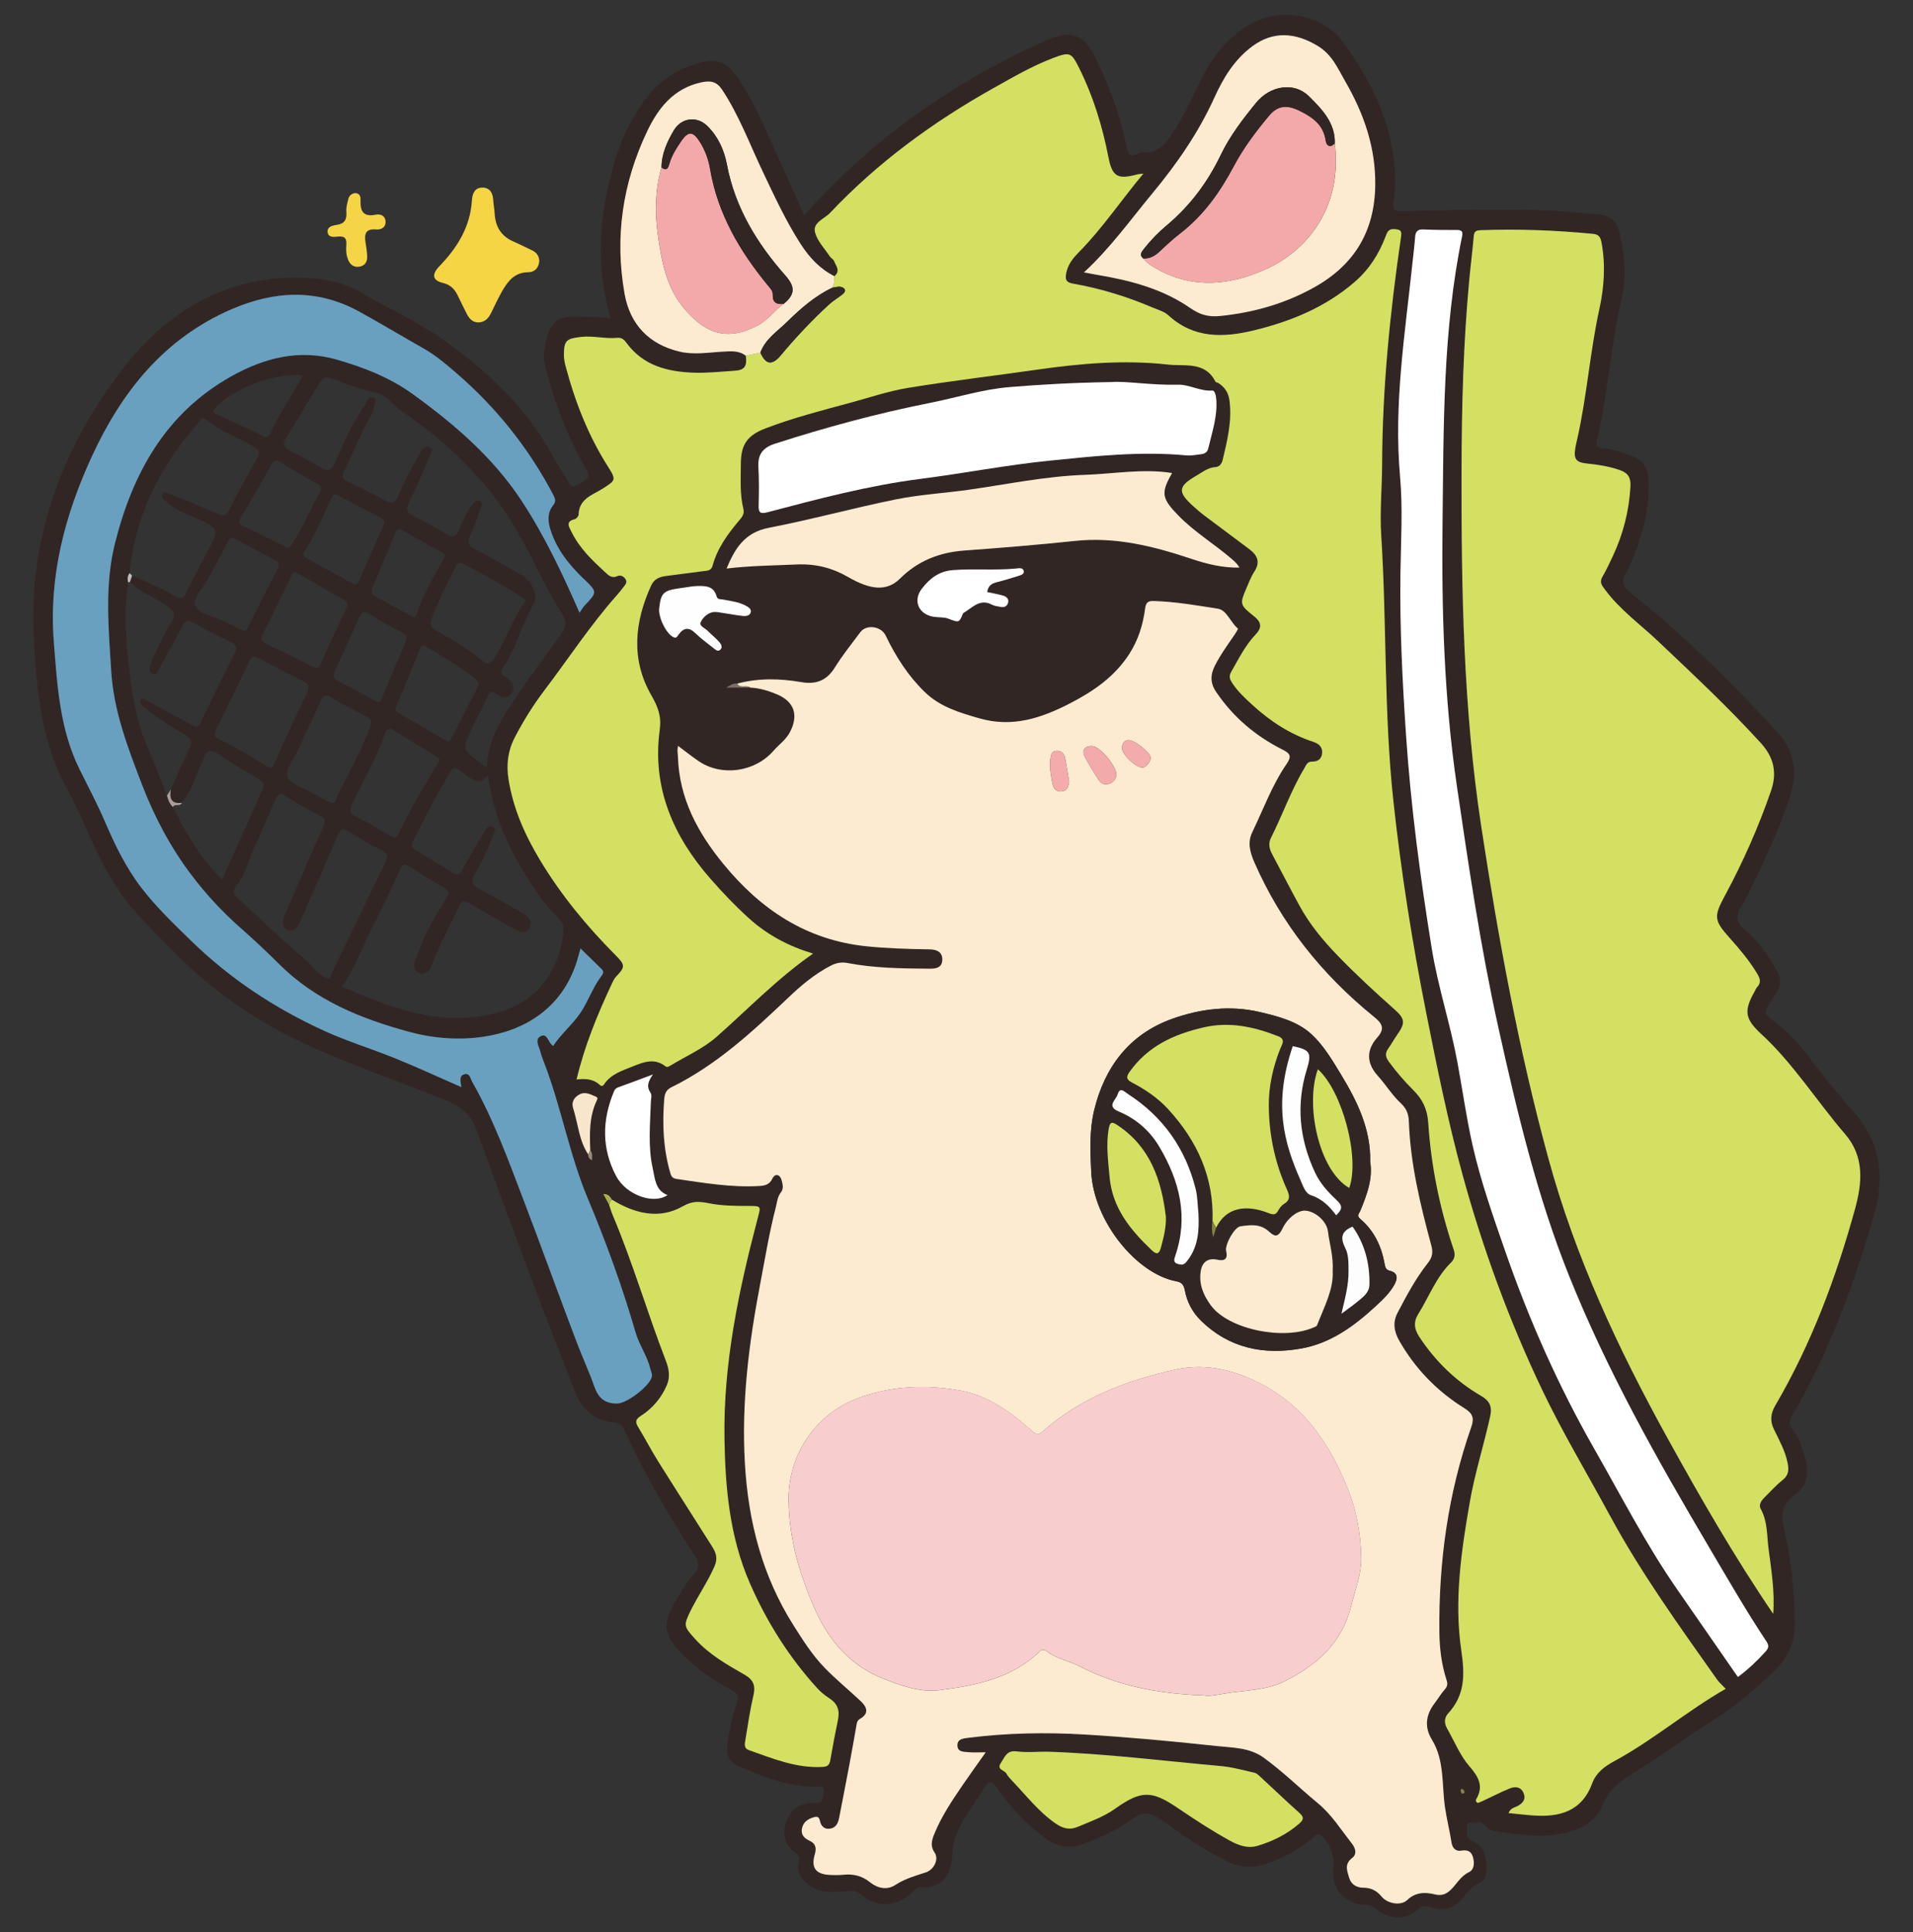 <?xml version="1.0" encoding="UTF-8"?><svg id="_레이어_1" xmlns="http://www.w3.org/2000/svg" viewBox="0 0 885.39 894.03"><rect x="0" y="0" width="885.39" height="894.03" fill="#333333" stroke="none"/><path d="M78.58,366.01c.16-.25,.31-.51,.47-.76-.35,.14-.45,.42-.47,.76Z" fill="#322625"/><path d="M174.02,184.46c.31-.31,.55-.55,.77-.74-.24,.12-.49,.35-.77,.74Z" fill="#322625"/><path d="M849.25,504.23c-8.44-9.39-14.6-20.69-24.61-28.81-9.84-7.99-9.21-4.82-2.4-16.27,2.18-3.67,2.34-6.63,.17-10.14-4.13-6.68-8.26-13.47-14.41-18.41-4.82-3.87-5.02-7.46-1.52-11.97,.3-.39,.5-.87,.72-1.31,8.04-15.88,15.69-31.92,21.3-48.88,3.67-11.09,2.1-20.97-5.89-29.67-1.24-1.35-2.41-2.76-3.67-4.09-20.23-21.46-41.1-42.28-64.38-60.48-3.63-2.84-4.23-5.47-1.91-9.18,.7-1.12,1.27-2.34,1.8-3.56,5.45-12.49,9.03-25.38,8.57-39.17-.18-5.3-2.13-9.13-7.45-11.19-4.38-1.69-8.72-3.34-13.42-3.64-2.48-.16-3.65-.76-2.99-3.59,5.11-21.73,6.32-44.14,11.45-65.89,2.38-10.08,1.28-20.21-.99-30.2-1.05-4.59-3.55-7.75-8.64-8.38-14.07-1.75-28.22-2.35-42.37-2.38-16.66-.04-33.32,.27-49.97,.68-3.63,.09-4.2-1.28-3.69-4.33,.97-5.78,.96-11.57,.4-17.42-2.02-21.1-11.28-39.25-23.39-56.01-10.24-14.18-31.03-17.19-45.67-7.34-7.89,5.31-13.96,12.27-18.48,20.64-4.82,8.92-8.66,18.34-14.22,26.91-3.7,5.71-7.15,11.04-15.05,10.38-.62-.05-1.33,.23-1.91,.53-3.65,1.9-4.54,.27-5.26-3.26-3.03-14.91-8.23-29.11-15.19-42.64-4.51-8.77-10.11-10.83-19.38-7.54-1.1,.39-2.18,.84-3.24,1.32-29.97,13.44-57.55,30.61-82.44,52.11-10.1,8.72-19.57,18.05-28.89,28.51-6.24-13.83-12.28-27.15-18.26-40.49-3.82-8.52-8.05-16.83-13.51-24.42-4.46-6.19-9.8-7.81-17.1-5.52-2.37,.74-4.71,1.62-7.01,2.58-12.13,5.06-19.2,15.18-25.06,26.13-5.61,10.47-8.57,21.9-10.86,33.58-3.66,18.65-3.29,37.02,2.14,55.88-4.66-.69-9.13-.62-13.59-.78-10.61-.38-15.29,1.23-17.16,16.24-.34,2.71,.1,5.32,.78,7.9,3.99,15.37,9.57,30.1,17.31,44,3.54,6.36,3.4,6.25-2.89,9.77-2.13,1.19-2.8,.49-3.78-1.19-2.26-3.88-4.88-7.57-6.99-11.53-12.39-23.25-31.18-40.6-52.32-55.38-11.26-7.87-24.07-13.48-35.9-20.57-8.31-4.99-17.28-6.81-26.67-7.22-35.78-1.56-63.69,15.12-84.35,41.87-28.15,36.44-43.93,78.15-41.37,125.34,1.32,24.23,3.64,48.21,15.74,69.99,4.05,7.29,7.2,14.99,10.7,22.53,5.67,12.26,11.88,24.25,21.14,34.28,5.99,6.48,12.2,12.76,18.43,19.01,16.75,16.81,36.11,30.33,57.35,40.37,21.91,10.35,45.01,18.18,67.53,27.26,5.79,2.33,11.01,5.92,13.29,11.96,7.82,20.69,15.2,41.54,22.98,62.25,7.55,20.09,15.33,40.09,23.13,60.08,3.54,9.08,9.29,13.83,18.6,14.8,1.98,.21,3.26,.69,4.18,2.71,9.22,20.37,20.38,39.68,32.59,58.38,2.47,3.79,2.61,6.14-.69,9.58-3.28,3.43-5.56,7.85-8.06,11.98-6.33,10.47-5.37,15.44,3.06,24.26,6.8,7.11,14.83,12.32,23.33,16.92,2.86,1.55,3.11,3.02,2.07,5.9-2.27,6.27-3.39,12.84-4.4,19.43-.76,4.94,1.18,8.06,5.53,9.92,11.19,4.8,22.48,9.21,34.94,9.38,1.48,.02,4.59-1.3,4.05,2.44-.36,2.51-.05,5.34-4.28,5.09-6.1-.37-10.61,2.43-12.82,8.32-2.19,5.83-.96,10.83,4.03,14.67,1.46,1.13,2.29,2.14,1.73,4.13-1.37,4.95,1.14,8.23,4.92,10.99,5.84,4.25,12.48,2.74,18.87,2.57,1.75-.05,2.91-.08,4.37,1.17,8.21,7.06,17.33,6.48,25.25-1.48,.87-.87,1.56-1.56,2.9-1.46,11.02,.84,14.51-7.19,14.73-16.07,.15-5.99,2.47-10.53,5.2-15.18,2.95-5.02,6.49-9.69,9.5-14.67,2.14-3.54,3.4-3.39,5.81-.03,6.31,8.82,13.6,16.74,22.42,23.25,6.02,4.44,12.26,4.97,18.84,2.27,6.6-2.7,13.19-5.38,19.13-9.6,7.99-5.67,9.7-5.42,17.76,.31,8.97,6.37,18.03,12.57,27.9,17.49,6.62,3.3,13.24,3.59,20.26,.87,7.39-2.86,14.22-6.46,20.17-11.72,.86-.76,1.51-2.25,3.29-1.03,3.38,2.3,6.8,9.81,6.13,14.06-1.64,10.48,4.92,18.22,15.69,18.26,1.76,0,2.65,.73,3.82,1.71,6.38,5.35,13.75,5.52,19.9,.14,1.83-1.6,3.09-1.67,5.19-.93,5.2,1.84,9.92,1.49,14.1-2.95,2.84-3.02,4.99-6.82,9.3-8.48,1.7-.65,2.52-3.04,2.68-5.12,.45-6.03-.75-11.34-6.77-14.26-3.04-1.48-2.11-4.23-2.13-6.53-.02-2.99,2.5-1.03,3.77-1.59,3.99-1.75,4.87,3.22,7.94,3.68,9.4,1.39,18.82,3.06,28.32,1.87,9.51-1.19,18.51-4.07,22.73-13.86,3.06-7.11,8.3-11.29,14.82-15.19,12.42-7.42,23.98-16.25,36.25-23.94,10.68-6.69,20.13-14.77,29.04-23.54,5.94-5.84,8.99-12.9,8.84-21.51-.26-15.05-1.74-29.98-5.17-44.56-1.49-6.34-.35-10.66,4.5-14.12,7.56-5.39,7.29-12.38,4.75-20.03-1.21-3.64-2.38-7.38-4.91-10.31-2.34-2.7-1.63-4.84-.05-7.56,16.98-29.27,28.6-60.72,37.78-93.18,5.08-17.94,2.11-33.88-10.66-47.77-2.7-2.94-5.09-6.17-7.76-9.14ZM533.36,89.45c11.3-13.63,21.34-28.08,28.68-44.28,4.16-9.18,9.29-17.64,17.62-23.8,9.62-7.12,19.79-6.38,30.06-.23,6.85,4.1,9.37,10.41,12.83,16.38,8.62,14.89,14.2,30.64,13.95,48.27-.3,21.35-9.76,36.82-28.2,47.12-13.55,7.57-28.01,11.69-43.51,13.28-5.66,.58-9.56-.68-13.88-3.66-13.01-9-27.95-12.84-43.3-15.41-1.74-.29-3.48-.64-5.94-1.09,12.27-11.31,21.52-24.33,31.68-36.58Zm-247.76,559.93c-5.81,0-8.73-2.61-10.63-8.12-2.28-6.6-5.26-12.94-7.76-19.47-8.43-22.06-16.4-44.31-24.82-66.36-7.11-18.6-13.9-37.45-23.83-54.86-.8-1.41-1.13-4.16-3.46-3.58-2.87,.72-1.87,3.39-1.58,5.99-10.57-4.62-20.73-9.31-31.11-13.51-10.64-4.3-21.63-7.65-32.11-12.41-23.11-10.5-43.97-24.29-62.1-42.03-7.97-7.79-16.04-15.49-22.87-24.41-7.17-9.36-12.2-19.85-16.79-30.53-3.56-8.28-7.81-16.19-11.77-24.24-9.17-18.61-10.27-38.72-11.86-58.82-2.39-30.25,5.06-58.53,17.5-85.63,13.79-30.03,33.54-54.89,64.81-68.35,19.64-8.46,39.35-9.69,58.98,1.09,10.06,5.52,19.87,11.44,29.85,17.08,5.68,3.21,10.6,7.44,15.52,11.7,18.35,15.87,33.16,34.49,44.45,55.94,.92,1.75,1.5,3.08,0,4.92-2.65,3.26-2.54,7.09-1.37,10.91,2.8,9.21,8.56,16.48,15.37,22.99,6.52,6.23,6.57,6.16,.41,12.66-.67,.71-1.14,1.61-2.21,3.17-8.18-18.74-16.37-35.9-26.77-51.73-13.14-20.01-30.99-35.4-50.35-49.39-10.85-7.84-22.77-12.4-35.17-15.99-17.31-5.01-33.57-.88-48.93,7.74-30.33,17.02-45.57,44.73-53.74,77.04-4.92,19.46-3.03,39.32-1.8,59.15,1.15,18.67,7.68,35.56,14.26,52.69,5.79,15.08,13.23,29.09,22.92,41.87,6.73,8.88,14.32,17.07,22.73,24.48,6.12,5.39,12.09,10.97,17.86,16.73,16.73,16.69,37.62,25.17,59.92,31.25,11.49,3.14,23.21,4.02,34.67,2.31,19.02-2.83,36.37-13.18,43.16-34.87,.54-1.73,1-3.48,1.7-5.96,3.51,3.42,6.67,6.49,9.81,9.58,1.31,1.29,.45,2.39-.37,3.49-3.82,5.1-5.84,11.25-9.31,16.48-3.7,5.58-9.12,9.91-12.78,15.56-2.43-1.48-2.6-6.28-5.93-4.44-2.8,1.55-.52,4.81,.05,7.26,.41,1.77,1.13,3.48,1.79,5.19,7.85,20.43,11.54,42.15,20.06,62.44,8.49,20.23,16.01,40.91,22.14,62.02,1.72,5.94,5.44,10.94,6.85,16.91,.3,1.26,1.06,2.41,.65,3.86-1.19,4.29-11.51,12.21-16.04,12.2ZM60,265.2c2.51-26.89,14.25-49.57,31.8-69.58,.92-1.05,1.58-3.13,3.86-1.28,6.4,5.17,14.17,8.01,21.28,11.97,2.92,1.62,3.71,2.85,1.87,6.01-4.51,7.77-8.69,15.73-12.83,23.71-1.2,2.32-2.16,3.05-4.86,1.84-7.43-3.33-15.03-6.27-22.57-9.36-1.05-.43-2.22-1.38-3.19-.24-1.23,1.45,.22,2.49,1.08,3.34,4.13,4.07,9.52,6.02,14.65,8.36,10.42,4.76,10.45,4.71,5.06,14.97-3.32,6.34-6.87,12.57-9.9,19.04-1.59,3.4-2.99,3.33-5.87,1.52-6.04-3.79-12.75-6.31-19.26-9.18-.34,.98-.67,1.97-1.01,2.95,4.97,5.09,11.8,7.33,17.51,11.3,3.08,2.14,3.79,3.67,1.79,7.03-3.05,5.13-5.59,10.57-8.22,15.94-.86,1.77-1.47,3.69-1.92,5.61-.28,1.2,.41,2.37,1.62,2.79,1.52,.52,1.81-.74,2.39-1.81,3.7-6.87,7.59-13.65,11.24-20.55,1.26-2.38,2.24-3,4.87-1.5,5.76,3.3,11.75,6.23,17.74,9.11,2.56,1.23,2.77,2.5,1.53,4.96-5.33,10.52-10.54,21.11-15.6,31.77-1.16,2.44-2.16,2.76-4.45,1.46-6.65-3.76-13.4-7.36-20.15-10.92-1-.53-2.3-2.26-3.36-.55-.79,1.27,.56,2.47,1.58,3.32,5.91,4.9,12.48,8.85,19.03,12.77,2.86,1.71,3.49,3.14,1.98,6.2-3.09,6.25-5.78,12.69-8.64,19.06-.67,4.04,.1,6.89,5.14,6.18,4.69-6.16,7.01-13.5,10-20.48,1.64-3.82,3.01-4.62,6.66-2.13,6.18,4.22,12.7,7.94,19.09,11.83,1.73,1.05,2.73,2.03,1.67,4.37-6.26,13.77-12.37,27.61-18.79,42.02-10.09-9.88-16.62-21.66-22.82-33.68-1.47-1.46-2.24-3.28-2.7-5.26-3.08-7.71-5.95-15.52-9.3-23.12-6.07-13.81-7.4-28.53-9.02-43.26-1.19-10.83-1.12-21.57,.29-32.34-.29-1.48-.36-2.93,.73-4.17Zm100.09,16.72c-3.98,8.22-7.76,16.54-11.53,24.86-.87,1.93-1.5,2.96-3.96,1.65-6.89-3.65-13.93-7.03-20.98-10.39-2.57-1.22-3.29-2.3-1.75-5.2,4.35-8.22,8.21-16.69,12.35-25.02,.58-1.17,.67-3.05,2.66-2.97,.7,.37,1.3,.65,1.87,.98,6.62,3.82,13.18,7.74,19.87,11.43,2.24,1.23,2.6,2.32,1.47,4.65Zm6.11,3.84c1.1-2.52,2.11-3.27,4.72-1.66,4.95,3.06,10.06,5.88,15.2,8.62,2.01,1.07,2.52,2.14,1.58,4.31-3.71,8.55-7.25,17.17-10.92,25.74-.33,.78-.37,2.04-1.74,2.03-.64-.29-1.26-.54-1.85-.85-5.44-2.89-10.8-5.94-16.34-8.61-2.92-1.41-2.78-3-1.6-5.5,3.75-7.98,7.42-16.01,10.95-24.09Zm-37.66-22.67c-4.58,8.68-8.87,17.51-13.33,26.25-.55,1.07-.73,2.68-2.19,2.6-3.76-1.8-7.21-3.45-10.66-5.1-4.19-2-10.52-2.74-11.92-6.44-1.43-3.78,3.49-8.08,5.6-12.15,2.99-5.76,6.24-11.38,9.18-17.16,1.17-2.3,2.18-2.69,4.51-1.35,5.62,3.24,11.41,6.18,17.14,9.21,1.75,.93,2.98,1.67,1.67,4.14Zm-12.9,42.29c1.03-2.19,1.99-1.95,3.77-1,6.74,3.61,13.52,7.17,20.4,10.5,3,1.45,3.72,2.74,2.12,6-5.13,10.45-9.83,21.1-14.75,31.66-.5,1.08-.55,2.72-2.37,2.73-.74-.43-1.48-.82-2.18-1.26-6.77-4.24-13.64-8.33-20.84-11.8-2.11-1.02-3.08-1.93-1.8-4.49,5.35-10.71,10.54-21.51,15.65-32.34Zm22.51,41.22c3.22-7.47,6.99-14.69,10.2-22.16,1.42-3.3,2.76-3.07,5.46-1.45,5.12,3.08,10.46,5.79,15.79,8.48,2.19,1.1,2.62,2.11,1.75,4.6-4.11,11.83-10.73,22.46-15.85,33.8-.38,.84-.61,2.04-2.61,1.47-2.27-1.22-5.08-2.66-7.81-4.23-4.16-2.39-10.32-3.99-11.83-7.55-1.54-3.63,3.02-8.6,4.9-12.97Zm24.77,25.48c5.22-10.93,11.42-21.41,15.39-32.93,.28-.83,.47-2.03,2.62-1.96,6.94,4.23,14.49,8.75,21.91,13.45,1.27,.81,.04,2.12-.53,3.06-6.39,10.51-12.61,21.11-17.96,32.2-1.2,2.49-2.38,1.48-3.87,.64-5.21-2.94-10.35-6.03-15.69-8.7-2.93-1.47-3.22-2.92-1.86-5.77Zm21.04-42.6c-1.73-1.02-.69-2.28-.2-3.45,3.49-8.45,6.99-16.89,10.48-25.34,.6-1.45,1.06-2.78,3.13-1.49,7.77,4.83,15.75,9.31,22.85,15.16,1.42,1.17,1.66,2.11,.8,3.76-4.09,7.8-8.06,15.67-12.1,23.5-.33,.65-.94,1.15-1.31,1.6-.53-.24-.69-.29-.83-.37-7.61-4.45-15.22-8.9-22.81-13.36Zm18.34-37.42c-2.81-1.56-3.57-2.98-2.38-6.23,2.93-8.01,6.9-15.48,10.64-23.09,1.29-2.61,2.43-2.78,4.88-1.42,9.41,5.25,19.04,10.11,27.95,16.37-6.11,8.23-8.96,18.34-14.73,26.9-1.8,2.67-2.7,3.25-5.44,1.01-6.45-5.27-13.65-9.51-20.92-13.54Zm3.05-33.49c-4.71,8.2-9.47,16.39-12.47,25.43-.25,.77-.63,1.54-1.84,1.46-.62-.32-1.36-.67-2.08-1.08-4.92-2.76-9.81-5.57-14.76-8.27-1.77-.97-2.91-1.82-1.87-4.2,3.64-8.36,7.16-16.78,10.56-25.24,.9-2.26,1.85-2.14,3.64-1.11,5.75,3.31,11.57,6.5,17.39,9.69,1.4,.77,2.59,1.32,1.44,3.33Zm-28.07-15.02c-3.75,8.12-7.31,16.34-10.81,24.58-.89,2.1-1.65,2.93-3.95,1.6-6.75-3.9-13.6-7.62-20.43-11.37-1.31-.72-2.23-1.34-1.19-3.01,4.91-7.91,8.55-16.47,12.56-24.85,.38-.79,.59-2.04,2.01-1.73,.6,.3,1.19,.59,1.78,.9,6.17,3.24,12.3,6.53,18.52,9.68,2,1.02,2.55,1.94,1.51,4.19Zm-29.31-15.62c-4.33,7.47-7.45,15.59-12.24,22.82-.69,1.04-1.07,2.44-2.54,2.71-.75-.38-1.34-.69-1.93-.98-5.97-2.91-11.9-5.9-17.94-8.67-2.45-1.12-3.25-2.07-1.65-4.72,4.82-7.95,9.44-16.03,13.96-24.15,1.22-2.19,2.22-2.26,4.21-1.03,5.51,3.4,11.1,6.69,16.76,9.84,1.97,1.1,2.62,2.01,1.36,4.18Zm-23.06-27.21c-.71,1.55-1.6,1.71-3.15,.97-7.05-3.38-14.17-6.61-21.25-9.93-1.34-.63-2.9-.92-.9-3.01,8.92-9.33,28.13-16.63,40.56-14.95-5.01,9.11-10.97,17.55-15.25,26.92Zm-15.08,208.51c3.56-4.39,4.84-10.15,7.13-15.31,3.51-7.89,7.03-15.79,10.4-23.74,1.14-2.7,2.17-3.57,5.03-1.72,5.02,3.24,10.27,6.17,15.57,8.94,2.44,1.27,2.85,2.41,1.71,4.94-5.84,13.04-11.49,26.18-17.19,39.28-.46,1.07-1.04,2.11-1.3,3.23-.46,1.99-.74,4.18,1.58,5.21,2.35,1.05,4.21,.02,5.39-2.18,.63-1.17,1.18-2.39,1.71-3.6,5.46-12.49,11.02-24.93,16.27-37.51,1.41-3.39,2.68-3.72,5.67-1.8,4.76,3.04,9.71,5.81,14.74,8.38,2.85,1.46,3.24,2.83,1.8,5.74-8.02,16.24-15.83,32.59-23.69,48.92-.77,1.6-1.39,3.28-2.06,4.88-5.31-1.19-7.7-6.05-11.49-9.16-10.67-8.78-20.47-18.51-30.65-27.83-2.45-2.24-3.07-3.64-.62-6.65Zm62.96,18.88c4.46-8.36,8.35-17.03,12.29-25.65,1.22-2.68,2.35-3,4.78-1.39,4.99,3.31,10.05,6.54,15.29,9.43,2.78,1.54,2.94,2.85,1.29,5.34-5.43,8.21-10,16.89-13.44,26.13-.35,.93-.77,1.85-1.02,2.81-.6,2.28-.49,4.49,2.06,5.43,2.42,.89,4.3-.31,5.3-2.51,1.72-3.78,3.11-7.72,4.88-11.47,2.69-5.72,5.71-11.28,8.33-17.03,1.26-2.78,2.43-2.66,4.8-1.23,6.82,4.14,13.82,8,20.76,11.95,2.46,1.4,5.15,2.51,6.92-.66,1.68-3.01-.33-5.09-2.8-6.51-6.92-3.99-13.83-8-20.89-11.72-3.11-1.64-3.3-3.23-1.74-6.21,3.17-6.02,6.45-12.03,8.63-18.52,.4-1.2,1.62-2.57,.11-3.58-1.63-1.09-3.03,.31-3.77,1.45-2.34,3.62-4.41,7.43-6.58,11.16-1.42,2.45-2.94,4.85-4.22,7.36-1.06,2.09-2.17,2.5-4.23,1.18-5.75-3.68-11.57-7.25-17.43-10.74-1.66-.99-1.84-1.94-1.03-3.61,5.39-11.08,11.15-21.95,17.39-32.57,.95-1.62,1.85-2.18,3.5-.92,1.59,1.21,3.37,2.18,4.9,3.44,3.02,2.49,5.89,2.97,8.97-.68,3.05,23.15,13.66,42,26.73,59.72,2.84,3.85,8.4,7.04,8.2,11.5-.33,7.68-2.8,15.31-7.18,22.05-7.73,11.91-19.6,16.55-32.83,18.32-22.47,3.01-42.49-5.31-62.53-13.96,6.57-8.84,9.61-19.06,14.55-28.32Zm52.6-72.74c-1.55-1.23-2.54-2.06-3.57-2.84-7.91-5.96-7.94-5.97-3.56-15.11,2.44-5.1,5.12-10.09,7.47-15.23,1.03-2.25,1.95-2.71,3.99-1.14,2.3,1.76,5.1,2.63,7.01-.21,2.11-3.16,.36-5.77-2.51-7.48-2.09-1.25-2.91-2.37-1.31-4.67,6.28-9.11,8.69-20.09,14.24-29.58,1.87-3.19-.87-10.13-5.11-12.64-7.29-4.33-14.67-8.53-22.22-12.39-3.32-1.7-3.66-3.25-2.09-6.45,1.88-3.86,3.11-8.05,4.57-12.11,.43-1.2,1.41-2.7-.11-3.59-1.69-.99-2.8,.61-3.67,1.7-2.73,3.41-4.41,7.46-6.03,11.44-1.35,3.32-2.75,3.88-5.83,2.02-4.84-2.92-9.79-5.7-14.9-8.1-3.81-1.8-3.89-3.74-2.12-7.25,3.36-6.67,6.24-13.59,9.11-20.49,.53-1.27,2.32-3.25,.09-4.33-2.02-.98-3.51,.91-4.34,2.45-3.47,6.44-7.13,12.82-9.95,19.55-1.87,4.45-3.77,4.21-7.29,2.18-5.18-2.99-10.55-5.67-15.98-8.19-2.7-1.26-3.28-2.41-1.87-5.21,4.18-8.31,7.46-17.06,12.09-25.17,1.43-2.5,2.03-5.25,2.51-8.04-3.32-2-4.03,1.2-5.16,2.84-5.76,8.38-9.86,17.66-13.91,26.92-1.62,3.69-3.21,4-6.46,2-4.37-2.7-8.93-5.13-13.58-7.32-3.59-1.69-4.56-3.39-2.11-7.01,3.71-5.49,6.94-11.31,10.38-16.98,1.03-1.7,2.14-3.36,3.13-5.09,3.47-6.13,3.47-6.16,10.27-3.62,5.59,2.08,11.13,4.21,17.05,5.36,4.52,.88,7.52,4.61,10.8,7.62,21.95,14.72,40.64,32.5,54.32,55.47,7.51,12.61,13.05,26.27,20.9,38.53,3.78,5.9,1.42,8.42-1.41,12.28-5.99,8.19-12.1,16.3-17.77,24.71-7.15,10.61-14.75,21.11-15.08,35.21Zm47.79,176.79s0,0,0,0c1.08,1.38,.88,2.94,.78,4.62-1.33-.58-1.74-1.5-1.74-2.68-4.28-6.46-4.67-14.19-6.95-21.31-.84-2.62,.15-4.86,2.69-6.31,2.95-1.69,5.47-.03,8.02,1.01,1,.41,.28,1.53-.01,2.17-3.3,7.22-3.08,14.85-2.78,22.5Zm107.65,285.34c-12.21,.71-23.17-3.85-34.28-7.79-2.38-.85-1.84-3.01-1.57-4.71,1.12-6.89,2.16-13.81,3.73-20.61,1.03-4.44,0-7.2-4.01-9.49-8.21-4.71-16.46-9.34-22.97-16.57-5.27-5.85-5.55-6.16-1.97-13.36,3.39-6.82,7.74-13.08,10.85-20.1,1.81-4.08,.68-6.63-1.19-9.59-8.27-13.09-16.65-26.11-24.87-39.24-3.18-5.08-5.94-10.41-9.05-15.53-1.42-2.34-1.72-3.64,1.11-5.45,5.39-3.44,9.49-8.26,12.04-14.25,1.62-3.81,.94-7.55-.46-11.17-8.63-22.34-15.31-45.39-24.64-67.47-.64-1.52-1.09-3.13-1.63-4.7,0,0,0,0,0,0-.86-1.6-1.72-3.19-2.7-5.01,2.42-.11,3.15,1.38,4.06,2.63,10.46,6.38,21.8,9.28,32.77,3,4.66-2.67,8-2.16,12.22-1.34,5.91,1.15,11.91,1.21,17.91,1.21,6.26,0,6.01-.03,4.48,5.76-8.81,33.4-15.92,67.16-15.37,101.87,.36,22.8,2.42,45.58,11.78,66.97,7.81,17.84,18.03,34.1,31.14,48.5,1.66,1.82,3.66,3.43,5.73,4.77,3.72,2.41,4.78,5.6,3.89,9.82-1.29,6.19-2.46,12.41-3.54,18.64-.37,2.1-1.07,3.07-3.46,3.21Zm-79.85-312.09c.9,1.32,.29,2.93,.25,4.41-.3,10.31-1.42,20.69,.9,30.88,1.04,4.58,1.1,10.02,6.79,12.23-6.34,4.48-19.12,.01-23.78-8.84-6.75-12.82-6.47-25.86-1.02-39.03,.4-.97,.89-1.6,1.98-1.98,5-1.77,9.95-3.67,16.1-5.97-2.31,3.31-3.01,5.67-1.21,8.3Zm300.29,338.36c-5.65,4.91-12.19,8.11-19.24,10.23-4.55,1.37-8.8-.2-12.88-2.44-8.33-4.57-16.24-9.77-24.09-15.09-12.03-8.15-16.9-8.2-28.9,.33-5.38,3.82-11.48,5.94-17.43,8.45-3.53,1.49-6.64,.8-9.83-1.37-8.12-5.5-13.96-13.25-20.64-20.18-.92-.95-1.84-1.98-2.45-3.13-.87-1.63-4.69-1.77-2.6-4.86,1.76-2.61,2.63-6.01,7.28-5.4,4.58,.6,9.3,.13,13.96,.13,26.98,.85,53.73,4.25,80.56,6.65,5.26,.47,10.44,1.93,15.61,3.1,1.03,.23,1.97,1.18,2.8,1.95,5.99,5.53,11.87,11.19,17.96,16.61,2.23,1.98,2.09,3.11-.1,5.02Zm80.37,15.35c.83,2.76,.71,5.9-1.9,7.15-3.87,1.85-5.58,5.51-8.41,8.18-2.14,2.02-4.24,2.77-7.2,2.06-4.62-1.11-8.95-1.14-12.92,2.64-2.86,2.72-9.02,1.72-11.79-1.61-2.35-2.83-4.94-4.12-8.56-4.13-3.06-.01-5.64-1.6-6.48-4.6-.85-3.03-2.38-6.24,1.27-9.04,2.66-2.04,1.56-4.83-.23-7.1-4.91-6.22-9.09-13.01-15.34-18.19-8.46-7.01-16.31-14.73-25.23-21.21-6.61-4.8-14.5-4.61-21.93-5.42-20.35-2.21-40.76-4.12-61.2-5.33-17.96-1.07-35.97-.7-53.87,1.57-2.21,.28-4.74,.58-4.78,3.34-.05,3.34,2.99,3.06,5.19,3.28,2.29,.23,4.63,.05,7.91,.05-3.98,5.63-7.52,10.52-10.92,15.51-4.78,7.02-9.51,14.08-12.76,21.99-1.2,2.93-2.2,5.65,.03,8.91,2.08,3.04-.28,7.91-4.07,9.15-4.86,1.6-9.7,2.92-14.12,5.82-3.76,2.47-8.17,1.61-11.68-1.23-3.6-2.91-7.53-3.94-12.05-3.52-2.31,.22-4.67,.24-6.99,.08-6.27-.42-8.33-3.46-6.53-9.57,.81-2.75,.47-4.9-2.41-6.21-2.46-1.12-4.19-2.79-3.51-5.83,.62-2.74,2.52-4.12,5.09-4.94,1.72-.55,2.75-.58,3.19,1.57,.48,2.35,1.98,3.97,4.59,3.62,2.71-.37,3.79-2.43,4.27-4.89,1.58-8.17,3.19-16.34,4.73-24.52,1.11-5.89,2.13-11.79,3.19-17.69,.26-1.43,.18-2.83,1.85-3.78,4.17-2.38,3.18-5.36,.34-8.05-5.54-5.24-11.47-10.02-16.81-15.54-5.77-5.97-10.07-12.79-14.42-19.66-14.42-22.8-20.88-47.9-22.46-74.68-1.67-28.2,1.82-55.83,7.1-83.38,2.25-11.76,4.15-23.6,7.17-35.21,.62-2.4,.74-4.92,2.38-6.99,1.42-1.8,.8-3.97,.3-5.76-.74-2.63-3.04-3.16-4.22-.67-1.48,3.1-3.9,3.33-6.52,3.48-12.73,.69-25.22-1.46-37.74-3.27-1.72-.25-2.44-.88-2.96-2.63-3.3-11.2-3.77-22.6-2.87-34.14,.19-2.39,.7-4.37,3.27-5.63,20.75-10.18,37.5-25.63,54.02-41.36,6.04-5.76,12.37-11.12,19.88-14.97,2.54-1.3,4.95-1.71,7.67-1.19,12.5,2.39,25.16,2.53,37.83,2.63,3.05,.02,6-.35,6.05-4.22,.05-3.71-2.86-4.69-5.85-4.73-9.83-.14-19.66-.41-29.44-1.44-27.66-2.9-48.77-16.98-66.06-38.1-11.92-14.57-20.42-30.33-21.01-49.57-.03-1-.17-1.99-.21-2.99-.01-.49,.11-.98,.25-2.05,3.35,2.49,6.37,4.91,9.57,7.08,10.68,7.26,26.09,4.99,34.63-4.82,2.49-2.86,5.72-5.04,7.56-8.54,4.11-7.77,2.19-14.09-5.86-17.52-3.94-1.68-8.11-2.95-12.49-3.17,0,0,0,0,0,0,0,0,0,0,0,0-3.38,0-6.75,0-11.03,0,2.01-1.21,3.23-2.09,4.96-1.83,9.86-2.63,19.84-2.4,29.75-.69,6.95,1.2,11.8-.8,15.57-6.89,3.49-5.64,7.73-10.83,11.68-16.18,2.81-3.8,9.67-2.83,11.76,1.52,4.64,9.66,10.35,18.61,18.1,26.13,7.08,6.87,16.1,9.54,25.31,12.18,15.31,4.38,28.74-.12,42.1-7.04,10.82-5.61,20.44-12.22,27.23-22.73,4.21-6.52,6.35-13.52,7.33-20.96,.37-2.8,1.26-3.65,3.98-3.57,10.02,.3,19.89,2.02,29.72,3.57,4.13,.65,5.82,6.38,9.27,9.19,.16,.13-.92,1.93-1.56,2.86-3.21,4.66-6.54,9.23-9.11,14.31-2.15,4.24-2.17,8.08,.6,12.17,7.86,11.57,18.15,20.33,30.53,26.56,3.71,1.87,4.6,3.06,2.04,6.77-6.72,9.78-10.77,20.99-15.9,31.62-2.26,4.68-1.01,9.26,1.03,13.92,12.42,28.37,31.19,51.79,55.09,71.21,3.64,2.96,5.76,5.29,1.78,9.77-5.12,5.76-5.12,11.83,.28,17.8,3.68,4.06,6.59,8.89,10.57,12.6,2.73,2.55,3.63,5,3.76,8.51,.71,19.61,5.32,38.55,10.4,57.37,.87,3.23,.47,5.43-1.65,8.12-5.57,7.07-9.82,15.02-13.99,22.99-2.34,4.47-1.6,8.69,.75,12.83,7.39,13.01,17.54,23.46,30.2,31.31,3.8,2.36,4.65,4.49,3.17,8.72-10.71,30.66-15.11,62.34-14.76,94.75,.08,7.54,.96,14.97,3.29,22.15,.59,1.81,.54,3-.77,4.47-1.76,1.98-3.11,4.32-4.73,6.43-4.08,5.32-4.8,11.01-1.28,16.75,6,9.76,4.55,20.92,6.11,31.49,.81,5.44,2.15,10.75,3,16.17,.38,2.39,1.82,4.2,4.39,3.8,2.74-.43,4.62,.11,5.45,2.86ZM351,215.93c-.32-5.79,2.23-8.86,7.6-10.6,23.59-7.61,47.46-14.07,71.8-18.9,12.36-2.45,24.38-6.32,37.1-7.34,13.77-1.11,27.53-1.98,46.96-2.31,6.52-.55,18.57,1.56,30.74,1.22,5.14-.14,10.27,3.13,15.92,2.72,1.19-.09,1.7,2.61,1.81,4.26,.55,7.8-1.98,15.1-3.73,22.52-.4,1.71-1.65,2.47-3.23,2.66-2.31,.27-4.66,.76-6.94,.55-21.21-2-42.29,.32-63.29,2.44-20,2.02-39.81,5.87-59.77,8.43-24,3.07-47.29,9.24-70.59,15.39-3.33,.88-4.37,.47-4.27-3.06,.16-5.99,.22-12-.11-17.98Zm4.8,28.29c19.74-3.8,39.17-9.18,58.88-13.16,11.06-2.24,22.44-2.87,33.64-4.45,17.94-2.54,35.7-6.28,53.9-6.9,13.37-.45,26.7-2.99,40.25-.83-5.3,9.2-4.82,11.71,2.84,19.59,7.59,7.81,16.99,13.38,25.14,20.48,1.18,1.03,2.3,2.13,3.2,3.67-7.8,.17-15.09-1.66-22.25-4.05-17.47-5.83-35.07-10.27-53.8-8.29-17.03,1.8-34.11,3.21-51.19,4.44-11.58,.84-21.6,4.77-29.87,12.99-6.29,6.25-14.04,5.01-23.85-.63-7.76-4.46-15.35-6.3-24.14-5.9-10.62,.49-21.25,.55-32.29,1.88,3.93-9.51,8.54-16.72,19.53-18.84Zm108.53,31.37c1.47,.44,2.77,1.5,2.24,3.31-.48,1.69-1.84,2.25-3.54,1.87-1.3-.29-2.73-.35-3.85-.97-5.47-2.98-8.9,1.13-12.83,3.52-.27,.16-.57,.38-.69,.65-1.85,4.29-1.77,4.11-6.82,2.24-2.1-.78-4.57-.48-6.84-.87-6.83-1.16-9.59-7.41-5.37-12.93,3.56-4.66,7.87-8.13,14.41-8.64,9.72-.76,19.46,.2,29.16-.73,1.2-.11,3.47-.65,3.65,1.4,.12,1.39-1.79,1.78-3.01,2.17-3.16,1-6.33,1.97-9.54,2.76-2.3,.57-3.94,1.62-4.37,4.54,2.59,.56,5.05,.96,7.42,1.67Zm-119.24,4.63c1.18,.64,2.63,1.45,2.41,2.84-.27,1.78-2.14,2.08-3.59,1.94-3.13-.3-6.22-.96-9.34-1.39-1.64-.23-3.4-.7-4.93-.32-2.47,.62-4.51,2.64-5.41,4.72-.7,1.6,2.06,2.63,3.3,3.88,1.75,1.76,3.72,3.31,5.35,5.17,.79,.91,1.74,2.37,.45,3.57-1.13,1.05-2.23-.08-3.06-.72-2.89-2.23-5.83-4.43-8.45-6.96-2.98-2.88-5.43-2.54-7.71,.6-.61,.84-.95,1.82-2.2,1.36-3.32-1.23-7.3-9.1-6.83-13.42,.78-7.08,1.93-8.24,9.2-9.27,2.63-.37,5.25-.77,6.52-.96,5.51-.34,9.49-.37,10.89,4.76,.42,1.53,1.78,1.16,2.87,1.38,3.57,.71,7.24,1.06,10.52,2.83Zm331.79,547.61c.61,.3,1.04,.8,.85,1.77-.33,.08-.9,.38-1.1,.22-.32-.26-.53-.81-.56-1.26-.03-.41,.08-1.09,.81-.73Zm70.26-12.99c-4.65,2.52-8.44,5.37-10.26,10.29-4.8,12.98-15.06,15.72-27.3,14.85-3.73-.27-7.45-.72-11.41-1.11,.97-2.4,2.83-2.51,4.19-3.25,2.51-1.36,3.98-3.2,2.75-6.06-1.26-2.92-3.91-3.09-6.37-2.09-4.3,1.76-8.45,3.91-12.66,5.88-.74,.34-1.5,.62-2.07,.85-1.06-.46-1.1-1.26-.8-1.76,3.65-6.01,.93-10.51-3.06-15.11-4.5-5.19-7.03-11.66-10.41-17.59-1.42-2.49-1.35-4.99,.47-6.97,7.89-8.58,7.74-17.91,6.09-29.16-3.36-22.86-.05-45.77,3.92-68.53,2.35-13.49,6.54-26.47,9.46-39.78,.99-4.49-.21-7.13-4.15-9.41-11.71-6.79-21.18-16.03-28.66-27.35-2.36-3.57-2.81-6.87-.45-10.63,5.02-8,8.29-17.1,15.26-23.89,1.47-1.43,1.92-3.41,1.19-5.56-6.5-19.16-10.55-38.87-11.87-59.02-.42-6.38-2.74-10.95-7.03-15.19-4.02-3.98-7.69-8.28-11.07-12.85-1.62-2.2-2.05-3.95-.42-6.22,1.46-2.02,2.62-4.25,4.06-6.28,3.93-5.52,3.83-7.44-1.11-11.83-9.09-8.08-18.03-16.31-26.48-25.07-6.75-6.99-12.87-14.42-17.54-22.95-4.31-7.88-8.39-15.89-12.64-23.81-1.35-2.51-1.86-5.01-.54-7.62,5.33-10.54,9.22-21.78,15.31-31.95,.9-1.51,1.37-3.37,3.84-3.3,2.73,.08,4.46-1.48,4.53-4.25,.07-2.73-1.74-4.1-4.18-4.9-10.62-3.49-19.77-9.43-27.97-16.93-3.44-3.15-6.87-6.29-9.47-10.24-1.1-1.67-1.66-3.09-.56-5.03,3.44-6.08,6.59-12.39,11.43-17.51,3.1-3.29,2.5-5.76-.71-8.31-6.66-5.28-6.78-5.7-3.57-13.1,1.12-2.58,2.11-5.28,3.64-7.61,2.84-4.34,1.47-7.54-2.2-10.3-7.04-5.31-14.14-10.55-21.19-15.86-1.73-1.3-3.35-2.74-4.96-4.19-7.19-6.49-7.04-9.09,1.4-13.97,2.78-1.61,5.4-3.84,8.94-4.05,1.83-.11,2.92-1.48,3.34-3.26,2.17-9.06,4.41-18.1,3.17-27.56-.46-3.55-2.18-6.21-5.18-8.08-.42-.26-1.16-.28-1.33-.62-4.76-9.52-14.25-7.03-21.86-7.9-20.11-2.27-40.21-.58-60.21,2.28-20.06,2.87-40.2,5.23-60.2,8.49-9.14,1.49-18.03,4.55-27.02,6.97-13.01,3.5-26.05,6.87-38.67,11.66-8.62,3.28-11.66,7.4-11.69,16.48-.03,6.98-.53,14.02,1.17,20.9,.57,2.32-.61,3.72-1.93,5.3-5.28,6.27-10.12,12.84-12.31,20.91-.66,2.44-2.47,2.34-4.25,2.57-5.77,.75-11.54,1.53-17.32,2.25-2.97,.37-5.47,1.39-6.82,4.3-7.8,16.93-9.48,34.33-.04,50.77,3.25,5.66,4.79,9.81,3.93,16.31-3.54,26.56,6.22,48.94,23.41,68.6,5.59,6.4,11.44,12.53,17.75,18.26,8.52,7.74,18.36,12.99,29.82,16.47-16.57,11.55-30.03,25.6-44.55,38.43-6.26,5.53-14.3,9.04-21.56,13.44-.66,.4-1.42,.89-2.27,.23-5.04-3.94-10.13-1.89-15.08,.1-4.89,1.97-10.1,3.54-13.27,8.32-.54,.82-1.22,.95-2.02,.21-3.09-2.88-6.91-2.93-10.69-2.48,3.67-15.53,9.64-30,16.28-44.21,.56-1.19,1.13-2.47,2.02-3.4,4.4-4.55,4.11-5.49-.18-9.81-13.28-13.37-25.24-27.81-35.01-44.04-7.03-11.68-12.44-23.83-14.6-37.38-1.09-6.84-.31-13.26,2.87-19.39,3.99-7.71,8.62-15.09,13.83-21.96,11.18-14.72,21.29-30.25,33.62-44.09,1-1.12,1.93-2.3,2.83-3.5,.78-1.04,1.89-2.11,1.08-3.56-.82-1.48-2.38-2.21-3.84-1.57-2.82,1.25-4.22-.47-5.97-2.08-5.9-5.44-11.67-10.97-15.25-18.32-1.12-2.3-3.02-4.85,1.48-5.93,.76-.18,1.77-1.42,1.79-2.19,.19-7.35,6.67-9.09,11.23-12.01,5.73-3.67,6.29-3.94,2.56-9.79-9.32-14.59-15.53-30.49-19.91-47.16-.42-1.59-.71-3.28-.7-4.91,.04-6.7,1.25-7.51,7.9-8.27,5.72-.65,11.28,.97,16.93,.42,2.23-.22,3.3,1.21,4.41,2.69,7.61,10.16,18.62,12.93,30.39,13.42,6.46,.27,12.97-.48,19.45-.89,4.55-.29,5.79-2.08,5.11-6.96,0,0,0,0,0,0,0,0,0,0,0,0-3.17-2.49-6.84-2.1-10.51-1.91-6.78,.36-13.5,1.61-20.34-.05-13.91-3.37-22.73-12.45-25.26-26.67-4.67-26.23-.92-51.41,10.48-75.3,5.08-10.64,12.15-19.73,24.9-22.54,4.38-.96,7.21-.46,9.75,3.36,7.78,11.72,12.63,24.87,18.61,37.46,5.49,11.56,10.8,23.19,17.78,33.99,4.05,6.27,8.89,11.46,15.58,14.84,2.97-2.39,.74-4.75-.15-7.02-.34-.86-1.46-1.37-2-2.19-2.39-3.6-5.7-6.98-6.77-10.96-1.26-4.68,4.28-6.3,6.87-9.05,22.13-23.46,47.89-42.26,75.97-57.95,8.85-4.95,17.63-10.07,27.17-13.7,7.9-3.01,8.56-2.75,12.26,4.7,6.5,13.06,10.71,26.86,13.49,41.11,1.73,8.86,4.14,10.46,13.08,8.04,.74-.2,1.53-.22,3.11-.44-10.41,12.47-19.02,25.39-29.93,36.44-2.69,2.73-4.93,5.46-5.79,9.57-.77,3.7,.63,4.46,3.47,4.96,12.65,2.23,24.85,6.02,36.65,11.06,2.44,1.04,5.25,1.78,7.12,3.5,11.75,10.81,25.45,10.43,39.55,7.02,17.14-4.15,33.17-10.67,46.77-22.47,6.66-5.77,11.07-12.76,14.17-20.78,.8-2.07,1.24-3.88,4.32-3.61,2.89,.26,3.32,.81,2.88,3.82-5.09,34.79-8.59,69.71-8.73,104.92-.04,10.99-1.11,22.03-.41,32.97,2.61,41.01,1.2,82.2,5.65,123.14,3.58,32.96,8.76,65.6,15.24,98.14,4.98,24.97,10,49.88,16.72,74.41,9.43,34.4,21.69,67.86,37.05,100.01,9.38,19.64,20.67,38.36,31.03,57.54,14.44,26.74,32.2,51.31,49.68,76.06,1.01,1.43,2.39,2.6,4.05,4.36-17.89,10.23-33.51,23.7-51.54,33.46Zm69.82-50.51c-3.81,4.2-7.9,8.11-12.62,11.57-9.58-13.82-18.85-27.22-28.15-40.61-14.36-20.69-25.82-43.08-38.28-64.89-16.64-29.13-30.19-59.63-41.16-91.25-5.66-16.31-11.47-32.67-15.26-49.55-2.84-12.64-4.61-25.51-6.98-38.26-3.28-17.67-8.99-34.79-11.86-52.56-5.28-32.7-9.66-65.48-11.89-98.58-1.68-24.96-2.95-49.89-2.6-74.88,.21-14.99,1.16-30-.18-44.95-2.98-33.27,2.31-66.01,5.77-98.88,.42-3.97,.92-7.94,1.22-11.93,.18-2.47,1.18-3.51,3.76-3.4,5.16,.22,10.33,.27,15.49,.25,2.15,0,2.97,.54,2.48,2.89-8.99,43.54-8.51,87.72-9.05,131.84-.5,41.03,.69,82.05,6.65,122.64,5.48,37.35,10.98,74.72,19.19,111.66,8.63,38.85,17.77,77.48,32.59,114.52,17.61,44.01,40.81,85.15,64.89,125.84,8.71,14.71,17.21,29.54,26.69,43.78,1.42,2.13,.55,3.37-.69,4.74Zm41.6-205.03c-8.72,31.7-20.18,62.32-36.82,90.81-2.22,3.8-2.69,7.12-.73,11.19,2.44,5.06,5.24,9.99,6.35,15.67,.65,3.3,.41,5.63-2.4,7.86-2.99,2.36-5.54,5.28-8.28,7.96-1.51,1.48-2.85,3.45-1.8,5.33,3.24,5.79,2.84,12.25,3.64,18.42,1.29,9.97,2.94,19.95,2.16,30.15-17.93-26.31-33.68-53.7-48.95-81.35-22.74-41.17-42.57-83.54-55.05-129.16-13.8-50.48-23.19-101.76-31.08-153.46-8.39-54.93-9.29-110.12-9.17-165.42,.06-29.31,.83-58.63,3.58-87.85,.64-6.79,1.5-13.56,2.09-20.35,.2-2.35,1.49-2.53,3.33-2.6,17.34-.64,34.63,.03,51.9,1.7,2.87,.28,3.48,1.81,3.91,4.16,1.88,10.32,1.2,20.45-1.04,30.7-4.34,19.84-5.73,40.2-10.21,60.03-.33,1.46-.71,2.92-.94,4.39-.78,5.1,.51,6.49,5.59,7,5.12,.51,10.19,1.32,15.11,3.04,3.76,1.32,5.08,3.54,4.86,7.47-.61,11.3-3.35,22.01-8.12,32.23-1.54,3.3-3.1,6.62-4.93,9.77-1.46,2.5-.02,4.07,1.26,5.8,6.89,9.36,16.36,16.09,24.68,23.99,16.18,15.37,32.51,30.56,47.53,47.1,6.03,6.64,7.5,13.76,4.61,22.1-5.78,16.69-12.91,32.79-21.28,48.34-5.25,9.77-5.2,11.43,2.25,19.74,4.57,5.1,8.92,10.31,12.51,16.17,1.46,2.38,2.19,4.38,.02,6.63-.45,.46-.67,1.15-.99,1.73-5.09,9-4.76,12.69,3.04,19.88,14.92,13.77,25.63,31.02,38.76,46.26,9.01,10.45,7.92,22.51,4.6,34.57Z" fill="#322625"/><path d="M205.01,130.91c3.52,.86,5.43,2.88,6.86,5.85,1.37,2.84,2.74,5.69,4.19,8.5,1.11,2.16,2.68,3.94,5.33,3.91,2.78-.03,4.57-1.71,5.77-4.1,1.7-3.42,3.28-6.91,5.17-10.22,2.69-4.72,5.79-8.85,12.16-8.89,2.88-.02,4.91-1.93,5.1-5.26-.1-2.25-1.24-3.92-3.43-4.92-2.86-1.32-5.65-2.79-8.54-4.04-5.66-2.44-8.31-6.83-8.67-12.84-.13-2.15-.55-4.29-.68-6.44-.19-3.26-1.62-5.65-5.02-5.66-3.6-.01-4.66,2.93-4.84,5.88-.75,12.29-6.77,21.92-15.03,30.47-3.69,3.83-3.31,6.55,1.64,7.77Z" fill="#f5d543"/><path d="M156.57,109.45c3.4-.31,3.94,1.33,3.7,4.11-.2,2.33,0,4.68,.94,6.85,.97,2.2,2.73,3.4,5.18,2.97,2.53-.44,3.63-2.27,3.55-4.68-.07-2.15-.4-4.29-.74-6.42-.63-3.86-.13-6.54,4.85-6.11,2.27,.2,4.51-.88,4.4-3.63-.11-2.74-2.32-3.67-4.66-3.2-5.49,1.11-7.12-1.5-6.92-6.42,.07-1.65-.09-3.45-2.45-3.58-1.7,.19-2.82,1.17-3.2,2.73-.48,1.92-1.1,3.94-.92,5.85,.33,3.61-.78,5.62-4.53,6.15-1.93,.27-4.46,.86-4.13,3.39,.36,2.69,3.16,2.15,4.93,1.99Z" fill="#f5d545"/><path d="M676.19,856.28c-2.58,.4-4.02-1.41-4.39-3.8-.85-5.41-2.19-10.72-3-16.17-1.57-10.56-.12-21.72-6.11-31.49-3.52-5.74-2.8-11.43,1.28-16.75,1.62-2.11,2.97-4.45,4.73-6.43,1.31-1.47,1.36-2.66,.77-4.47-2.33-7.18-3.21-14.61-3.29-22.15-.35-32.41,4.04-64.09,14.76-94.75,1.48-4.23,.63-6.36-3.17-8.72-12.66-7.86-22.81-18.3-30.2-31.31-2.35-4.14-3.08-8.36-.75-12.83,4.17-7.97,8.42-15.92,13.99-22.99,2.12-2.69,2.52-4.89,1.65-8.12-5.08-18.82-9.69-37.76-10.4-57.37-.13-3.5-1.03-5.96-3.76-8.51-3.98-3.71-6.89-8.53-10.57-12.6-5.4-5.97-5.4-12.04-.28-17.8,3.98-4.47,1.85-6.81-1.78-9.77-23.91-19.43-42.68-42.85-55.09-71.21-2.04-4.66-3.29-9.25-1.03-13.92,5.13-10.63,9.18-21.83,15.9-31.62,2.55-3.71,1.66-4.91-2.04-6.77-12.38-6.23-22.68-14.99-30.53-26.56-2.78-4.09-2.75-7.93-.6-12.17,2.57-5.08,5.9-9.65,9.11-14.31,.64-.93,1.72-2.73,1.56-2.86-3.45-2.81-5.13-8.54-9.27-9.19-9.83-1.55-19.71-3.27-29.72-3.57-2.73-.08-3.61,.78-3.98,3.57-.99,7.44-3.12,14.44-7.33,20.96-6.79,10.51-16.41,17.12-27.23,22.73-13.36,6.92-26.79,11.42-42.1,7.04-9.22-2.64-18.24-5.31-25.31-12.18-7.74-7.51-13.46-16.46-18.1-26.13-2.09-4.36-8.95-5.33-11.76-1.52-3.96,5.35-8.19,10.53-11.68,16.18-3.76,6.09-8.62,8.09-15.57,6.89-9.91-1.71-19.89-1.94-29.75,.69,1.45,2.5,4.29,.42,6.07,1.83,0,0,0,0,0,0,4.37,.22,8.55,1.49,12.49,3.17,8.05,3.43,9.96,9.75,5.86,17.52-1.85,3.49-5.07,5.67-7.56,8.54-8.53,9.82-23.94,12.09-34.63,4.82-3.19-2.17-6.22-4.59-9.57-7.08-.13,1.07-.26,1.56-.25,2.05,.03,1,.17,1.99,.21,2.99,.6,19.24,9.09,35.01,21.01,49.57,17.28,21.12,38.4,35.2,66.06,38.1,9.78,1.02,19.61,1.29,29.44,1.44,2.99,.04,5.9,1.03,5.85,4.73-.05,3.87-3,4.24-6.05,4.22-12.66-.1-25.33-.24-37.83-2.63-2.72-.52-5.12-.11-7.67,1.19-7.52,3.85-13.84,9.21-19.88,14.97-16.52,15.73-33.27,31.18-54.02,41.36-2.56,1.26-3.08,3.24-3.27,5.63-.9,11.53-.43,22.94,2.87,34.14,.52,1.75,1.23,2.38,2.96,2.63,12.52,1.81,25.01,3.96,37.74,3.27,2.62-.14,5.04-.37,6.52-3.48,1.18-2.49,3.49-1.96,4.22,.67,.5,1.79,1.13,3.96-.3,5.76-1.63,2.07-1.75,4.59-2.38,6.99-3.02,11.61-4.92,23.44-7.17,35.21-5.28,27.55-8.77,55.18-7.1,83.38,1.58,26.78,8.04,51.88,22.46,74.68,4.35,6.87,8.64,13.7,14.42,19.66,5.34,5.52,11.27,10.3,16.81,15.54,2.84,2.69,3.83,5.67-.34,8.05-1.67,.95-1.59,2.34-1.85,3.78-1.05,5.9-2.08,11.8-3.19,17.69-1.54,8.18-3.14,16.35-4.73,24.52-.48,2.46-1.56,4.52-4.27,4.89-2.61,.36-4.11-1.27-4.59-3.62-.44-2.15-1.47-2.12-3.19-1.57-2.57,.82-4.47,2.2-5.09,4.94-.69,3.03,1.05,4.7,3.51,5.83,2.87,1.31,3.21,3.45,2.41,6.21-1.8,6.11,.26,9.15,6.53,9.57,2.32,.16,4.68,.14,6.99-.08,4.52-.42,8.44,.61,12.05,3.52,3.51,2.84,7.92,3.7,11.68,1.23,4.42-2.9,9.26-4.23,14.12-5.82,3.79-1.24,6.15-6.11,4.07-9.15-2.23-3.27-1.23-5.98-.03-8.91,3.25-7.91,7.98-14.97,12.76-21.99,3.4-4.99,6.95-9.87,10.92-15.51-3.28,0-5.62,.18-7.91-.05-2.2-.22-5.24,.06-5.19-3.28,.04-2.76,2.57-3.06,4.78-3.34,17.91-2.27,35.92-2.64,53.87-1.57,20.43,1.21,40.84,3.12,61.2,5.33,7.43,.81,15.32,.62,21.93,5.42,8.92,6.48,16.77,14.2,25.23,21.21,6.25,5.18,10.42,11.97,15.34,18.19,1.79,2.27,2.89,5.06,.23,7.1-3.65,2.8-2.13,6.01-1.27,9.04,.85,3.01,3.42,4.59,6.48,4.6,3.62,.01,6.21,1.3,8.56,4.13,2.77,3.33,8.93,4.33,11.79,1.61,3.98-3.78,8.3-3.75,12.92-2.64,2.96,.71,5.05-.04,7.2-2.06,2.83-2.67,4.54-6.33,8.41-8.18,2.61-1.25,2.72-4.4,1.9-7.15-.82-2.75-2.71-3.28-5.45-2.86Zm-152.45-513.57c3.04,1.26,5.57,3.45,7.84,5.84,1.09,1.15,1.23,2.66,.32,4.11-.81,1.3-1.84,2.3-3.07,2.47-3.29,.09-9.98-6.53-9.57-9.36,.34-2.38,1.85-4.14,4.48-3.05Zm-18.11,2.52c3.75,.28,11.68,9.97,11.01,13.61-.35,1.91-1.57,3.28-3.5,3.88-2.09,.65-3.69-.36-4.71-1.93-2.27-3.47-4.44-7.03-6.4-10.69-1.59-2.97,.12-5.14,3.6-4.88Zm-19.51,5.97c.21-1.84,.63-3.79,3.02-3.85,2.12-.05,3.38,1.35,3.78,3.29,.73,3.54,1.25,7.13,1.92,11.02-.3,1.86-.67,4.15-3.32,4.53-2.59,.37-3.97-1.3-4.43-3.68-.72-3.73-1.4-7.48-.97-11.3Zm139.2,391.89c-4.16,17.22-15.98,27.38-30.82,34.82-7.66,3.84-16.34,4.1-24.68,5.21-4.9,.65-9.83,1.96-12.63,1.33-21.54-.78-40.12-4.51-57.4-13.41-5.03-2.59-10.77-3.53-15.36-7.05-.94-.72-2.08-1.02-3.16,.03-12.92,12.53-29.59,15.85-46.41,17.97-8.94,1.13-17.62-1.98-26.06-5.31-15.39-6.08-25.24-17.71-31.65-32.17-7.08-15.96-12-32.62-12.18-50.42-.22-20.76,12.31-40,32.54-47.37,15.45-5.63,31.71-6.23,47.66-3.2,12.61,2.4,22.99,10.16,32.52,18.58,1.96,1.74,2.76,2.1,4.74,.34,17.63-15.76,39.08-23.77,61.61-28.79,12.11-2.7,24.01-.59,35.75,4.74,22.57,10.25,35.21,28.47,43.98,50.42,4.11,10.29,6.06,20.98,6.23,32.02,.12,7.78-2.89,14.89-4.68,22.29Zm11.27-138.65c-9.92,9.14-20.72,17.04-34.26,19.47-17.39,3.13-33.4-.05-46.52-12.89-3.9-3.82-6.41-8.54-7.42-13.89-.46-2.45-1.31-3.82-3.86-4.28-18.3-3.3-38.4-27.65-39.5-50.72-.46-9.56-.86-19.13,1.33-28.28,4.81-20.09,16.27-35.38,36.28-42.5,13-4.62,26.68-6.31,40.33-3.12,8.54,1.99,17.53,4.32,24.02,10.3,5.49,5.06,9.54,11.86,13.48,18.35,7.56,12.44,14.01,25.4,13.68,40.58,1.3,8.11-1.57,15.4-4.54,22.68-.51,1.25-1.88,2.28-.07,3.82,6.5,5.51,9.91,12.79,11.33,21.05,.29,1.66,.73,2.54,2.55,3.01,3.68,.96,3.41,3.65,1.97,6.29-2.19,4-5.5,7.08-8.81,10.13Z" fill="#fdebd1"/><path d="M744.96,700.96c-10.35-19.18-21.64-37.9-31.03-57.54-15.37-32.16-27.63-65.61-37.05-100.01-6.72-24.53-11.75-49.45-16.72-74.41-6.48-32.54-11.66-65.18-15.24-98.14-4.45-40.93-3.04-82.12-5.65-123.14-.7-10.94,.37-21.98,.41-32.97,.14-35.21,3.64-70.14,8.73-104.92,.44-3.01,0-3.56-2.88-3.82-3.08-.28-3.52,1.53-4.32,3.61-3.09,8.02-7.51,15.01-14.17,20.78-13.6,11.79-29.63,18.31-46.77,22.47-14.1,3.42-27.8,3.8-39.55-7.02-1.87-1.72-4.68-2.46-7.12-3.5-11.8-5.05-23.99-8.83-36.65-11.06-2.84-.5-4.24-1.26-3.47-4.96,.86-4.11,3.1-6.84,5.79-9.57,10.91-11.05,19.52-23.97,29.93-36.44-1.58,.22-2.37,.24-3.11,.44-8.94,2.42-11.35,.82-13.08-8.04-2.78-14.25-6.99-28.05-13.49-41.11-3.71-7.45-4.36-7.71-12.26-4.7-9.54,3.63-18.32,8.75-27.17,13.7-28.07,15.69-53.83,34.49-75.97,57.95-2.6,2.75-8.14,4.38-6.87,9.05,1.07,3.97,4.38,7.36,6.77,10.96,.54,.82,1.66,1.33,2,2.19,.89,2.27,3.12,4.63,.15,7.02,.04,1.86,0,3.7-1.01,5.35,0,0,0,0,0,0,1.14-.18,2.29-.52,3.42-.48,.75,.02,1.73,.39,2.18,.94,.81,.99-.05,1.96-.78,2.54-2.06,1.66-4.4,3-6.34,4.78-7.96,7.34-15.38,15.21-22.32,23.53-3.94,4.72-6.91,4.34-9.41-1.32-2.24,.48-4.49,.97-6.73,1.45,0,0,0,0,0,0,.68,4.88-.56,6.67-5.11,6.96-6.48,.41-12.99,1.16-19.45,.89-11.77-.49-22.78-3.26-30.39-13.42-1.11-1.48-2.18-2.9-4.41-2.69-5.65,.55-11.21-1.07-16.93-.42-6.66,.76-7.87,1.57-7.9,8.27,0,1.64,.29,3.32,.7,4.91,4.38,16.67,10.59,32.57,19.91,47.16,3.74,5.85,3.17,6.12-2.56,9.79-4.56,2.92-11.05,4.66-11.23,12.01-.02,.77-1.04,2.01-1.79,2.19-4.5,1.07-2.6,3.63-1.48,5.93,3.58,7.35,9.35,12.88,15.25,18.32,1.75,1.61,3.15,3.33,5.97,2.08,1.46-.64,3.02,.09,3.84,1.57,.81,1.45-.3,2.52-1.08,3.56-.9,1.2-1.83,2.38-2.83,3.5-12.32,13.84-22.44,29.37-33.62,44.09-5.22,6.87-9.84,14.25-13.83,21.96-3.18,6.13-3.96,12.55-2.87,19.39,2.16,13.55,7.57,25.7,14.6,37.38,9.77,16.23,21.73,30.67,35.01,44.04,4.29,4.32,4.57,5.26,.18,9.81-.89,.92-1.46,2.21-2.02,3.4-6.65,14.21-12.62,28.68-16.28,44.21,3.78-.45,7.6-.4,10.69,2.48,.79,.74,1.47,.62,2.02-.21,3.16-4.78,8.38-6.35,13.27-8.32,4.95-2,10.03-4.04,15.08-.1,.85,.66,1.6,.17,2.27-.23,7.25-4.4,15.3-7.91,21.56-13.44,14.53-12.83,27.98-26.88,44.55-38.43-11.46-3.47-21.3-8.72-29.82-16.47-6.31-5.73-12.16-11.86-17.75-18.26-17.18-19.66-26.95-42.05-23.41-68.6,.87-6.5-.68-10.65-3.93-16.31-9.44-16.43-7.76-33.83,.04-50.77,1.34-2.91,3.85-3.93,6.82-4.3,5.78-.72,11.55-1.5,17.32-2.25,1.79-.23,3.59-.13,4.25-2.57,2.19-8.07,7.03-14.64,12.31-20.91,1.33-1.58,2.51-2.98,1.93-5.3-1.7-6.88-1.19-13.92-1.17-20.9,.03-9.08,3.07-13.21,11.69-16.48,12.62-4.79,25.67-8.16,38.67-11.66,8.98-2.42,17.87-5.48,27.02-6.97,20-3.26,40.14-5.62,60.2-8.49,20-2.86,40.1-4.55,60.21-2.28,7.61,.86,17.1-1.63,21.86,7.9,.17,.34,.92,.36,1.33,.62,3,1.87,4.72,4.52,5.18,8.08,1.23,9.46-1,18.5-3.17,27.56-.43,1.78-1.52,3.16-3.34,3.26-3.54,.21-6.16,2.44-8.94,4.05-8.44,4.88-8.59,7.48-1.4,13.97,1.61,1.45,3.23,2.89,4.96,4.19,7.04,5.31,14.14,10.55,21.19,15.86,3.66,2.76,5.04,5.96,2.2,10.3-1.53,2.33-2.52,5.03-3.64,7.61-3.21,7.39-3.09,7.82,3.57,13.1,3.21,2.55,3.82,5.02,.71,8.31-4.84,5.12-7.98,11.43-11.43,17.51-1.1,1.94-.53,3.36,.56,5.03,2.6,3.95,6.03,7.1,9.47,10.24,8.2,7.5,17.35,13.43,27.97,16.93,2.44,.8,4.25,2.17,4.18,4.9-.07,2.77-1.8,4.33-4.53,4.25-2.47-.07-2.94,1.8-3.84,3.3-6.09,10.18-9.98,21.41-15.31,31.95-1.32,2.61-.81,5.11,.54,7.62,4.25,7.92,8.33,15.92,12.64,23.81,4.66,8.54,10.78,15.96,17.54,22.95,8.46,8.76,17.39,17,26.48,25.07,4.94,4.39,5.03,6.32,1.11,11.83-1.44,2.03-2.6,4.26-4.06,6.28-1.64,2.27-1.21,4.02,.42,6.22,3.38,4.57,7.05,8.88,11.07,12.85,4.28,4.24,6.61,8.81,7.03,15.19,1.32,20.15,5.36,39.86,11.87,59.02,.73,2.15,.27,4.13-1.19,5.56-6.97,6.78-10.25,15.88-15.26,23.89-2.35,3.76-1.91,7.05,.45,10.63,7.47,11.32,16.94,20.55,28.66,27.35,3.94,2.29,5.13,4.93,4.15,9.41-2.93,13.31-7.11,26.29-9.46,39.78-3.97,22.76-7.28,45.66-3.92,68.53,1.65,11.25,1.8,20.58-6.09,29.16-1.82,1.99-1.89,4.48-.47,6.97,3.38,5.92,5.91,12.4,10.41,17.59,3.99,4.6,6.71,9.1,3.06,15.11-.3,.49-.26,1.3,.8,1.76,.56-.23,1.33-.51,2.07-.85,4.22-1.97,8.36-4.12,12.66-5.88,2.45-1,5.11-.84,6.37,2.09,1.23,2.86-.23,4.7-2.75,6.06-1.37,.74-3.22,.85-4.19,3.25,3.96,.39,7.68,.85,11.41,1.11,12.24,.87,22.51-1.87,27.3-14.85,1.82-4.92,5.61-7.77,10.26-10.29,18.03-9.77,33.65-23.23,51.54-33.46-1.65-1.76-3.04-2.93-4.05-4.36-17.48-24.75-35.24-49.32-49.68-76.06Z" fill="#d4e062"/><path d="M815.2,478.47c-7.8-7.2-8.13-10.88-3.04-19.88,.33-.58,.55-1.26,.99-1.73,2.17-2.25,1.44-4.25-.02-6.63-3.59-5.86-7.94-11.07-12.51-16.17-7.45-8.31-7.51-9.97-2.25-19.74,8.37-15.55,15.5-31.64,21.28-48.34,2.89-8.34,1.43-15.45-4.61-22.1-15.02-16.54-31.35-31.74-47.53-47.1-8.32-7.9-17.78-14.63-24.68-23.99-1.28-1.73-2.72-3.3-1.26-5.8,1.83-3.15,3.39-6.46,4.93-9.77,4.77-10.22,7.5-20.93,8.12-32.23,.21-3.94-1.1-6.16-4.86-7.47-4.93-1.72-9.99-2.53-15.11-3.04-5.08-.51-6.37-1.9-5.59-7,.23-1.48,.61-2.93,.94-4.39,4.47-19.83,5.87-40.2,10.21-60.03,2.25-10.26,2.93-20.38,1.04-30.7-.43-2.35-1.04-3.88-3.91-4.16-17.27-1.67-34.56-2.34-51.9-1.7-1.84,.07-3.13,.25-3.33,2.6-.58,6.79-1.45,13.56-2.09,20.35-2.75,29.22-3.52,58.54-3.58,87.85-.12,55.3,.78,110.48,9.17,165.42,7.9,51.7,17.28,102.97,31.08,153.46,12.47,45.62,32.31,87.99,55.05,129.16,15.27,27.66,31.03,55.04,48.95,81.35,.78-10.2-.87-20.18-2.16-30.15-.8-6.17-.4-12.63-3.64-18.42-1.05-1.88,.29-3.85,1.8-5.33,2.74-2.68,5.29-5.59,8.28-7.96,2.81-2.22,3.05-4.55,2.4-7.86-1.11-5.69-3.91-10.61-6.35-15.67-1.96-4.07-1.49-7.39,.73-11.19,16.65-28.48,28.1-59.11,36.82-90.81,3.32-12.06,4.41-24.12-4.6-34.57-13.14-15.24-23.84-32.49-38.76-46.26Z" fill="#d4e062"/><path d="M301.64,637.18c.4-1.45-.35-2.59-.65-3.86-1.42-5.97-5.13-10.97-6.85-16.91-6.12-21.1-13.65-41.78-22.14-62.02-8.51-20.29-12.21-42.01-20.06-62.44-.66-1.71-1.37-3.41-1.79-5.19-.57-2.45-2.85-5.72-.05-7.26,3.32-1.84,3.49,2.96,5.93,4.44,3.66-5.65,9.08-9.98,12.78-15.56,3.46-5.23,5.49-11.38,9.31-16.48,.83-1.1,1.69-2.2,.37-3.49-3.14-3.09-6.3-6.15-9.81-9.58-.71,2.48-1.16,4.23-1.7,5.96-6.8,21.69-24.14,32.04-43.16,34.87-11.45,1.7-23.17,.82-34.67-2.31-22.3-6.09-43.19-14.56-59.92-31.25-5.77-5.76-11.74-11.34-17.86-16.73-8.41-7.41-16-15.6-22.73-24.48-9.68-12.79-17.12-26.8-22.92-41.87-6.58-17.13-13.11-34.03-14.26-52.69-1.22-19.82-3.12-39.69,1.8-59.15,8.17-32.31,23.41-60.03,53.74-77.04,15.36-8.62,31.62-12.74,48.93-7.74,12.4,3.59,24.32,8.14,35.17,15.99,19.36,14,37.21,29.39,50.35,49.39,10.4,15.84,18.6,32.99,26.77,51.73,1.07-1.55,1.54-2.46,2.21-3.17,6.16-6.5,6.12-6.43-.41-12.66-6.82-6.51-12.57-13.78-15.37-22.99-1.16-3.82-1.28-7.65,1.37-10.91,1.5-1.84,.91-3.17,0-4.92-11.3-21.45-26.11-40.07-44.45-55.94-4.93-4.26-9.85-8.5-15.52-11.7-9.98-5.64-19.79-11.56-29.85-17.08-19.63-10.78-39.34-9.54-58.98-1.09-31.27,13.46-51.02,38.32-64.81,68.35-12.44,27.1-19.89,55.38-17.5,85.63,1.59,20.1,2.69,40.21,11.86,58.82,3.97,8.05,8.21,15.96,11.77,24.24,4.59,10.68,9.62,21.17,16.79,30.53,6.83,8.92,14.9,16.63,22.87,24.41,18.14,17.74,39,31.52,62.1,42.03,10.48,4.76,21.46,8.11,32.11,12.41,10.38,4.19,20.55,8.89,31.11,13.51-.3-2.6-1.29-5.27,1.58-5.99,2.32-.58,2.65,2.17,3.46,3.58,9.92,17.42,16.72,36.27,23.83,54.86,8.43,22.05,16.39,44.3,24.82,66.36,2.49,6.53,5.48,12.88,7.76,19.47,1.91,5.52,4.82,8.12,10.63,8.12,4.52,0,14.85-7.92,16.04-12.2Z" fill="#69a0c0"/><path d="M790.97,715.81c-24.08-40.68-47.28-81.82-64.89-125.84-14.82-37.05-23.96-75.67-32.59-114.52-8.21-36.94-13.71-74.32-19.19-111.66-5.96-40.59-7.14-81.61-6.65-122.64,.53-44.12,.06-88.31,9.05-131.84,.49-2.35-.33-2.9-2.48-2.89-5.16,.02-10.33-.03-15.49-.25-2.58-.11-3.58,.93-3.76,3.4-.3,3.98-.8,7.95-1.22,11.93-3.46,32.87-8.75,65.61-5.77,98.88,1.34,14.94,.39,29.95,.18,44.95-.35,24.99,.92,49.92,2.6,74.88,2.23,33.11,6.61,65.88,11.89,98.58,2.87,17.77,8.58,34.89,11.86,52.56,2.37,12.75,4.14,25.62,6.98,38.26,3.79,16.88,9.6,33.24,15.26,49.55,10.97,31.61,24.53,62.12,41.16,91.25,12.46,21.81,23.93,44.2,38.28,64.89,9.29,13.39,18.57,26.79,28.15,40.61,4.72-3.46,8.81-7.37,12.62-11.57,1.25-1.37,2.11-2.61,.69-4.74-9.47-14.24-17.98-29.07-26.69-43.78Z" fill="#fff"/><path d="M384.3,814.3c1.08-6.23,2.25-12.45,3.54-18.64,.88-4.22-.17-7.41-3.89-9.82-2.08-1.34-4.07-2.95-5.73-4.77-13.11-14.4-23.33-30.66-31.14-48.5-9.36-21.39-11.42-44.17-11.78-66.97-.55-34.71,6.56-68.47,15.37-101.87,1.53-5.79,1.78-5.76-4.48-5.76-6,0-11.99-.06-17.91-1.21-4.22-.82-7.56-1.33-12.22,1.34-10.97,6.28-22.32,3.38-32.77-3-1.06,.45-1.16,1.45-1.36,2.38h0s0,0,0,0c.54,1.57,.98,3.18,1.63,4.7,9.33,22.08,16.01,45.13,24.64,67.47,1.4,3.62,2.08,7.36,.46,11.17-2.55,5.99-6.65,10.81-12.04,14.25-2.83,1.8-2.53,3.11-1.11,5.45,3.11,5.12,5.87,10.46,9.05,15.53,8.21,13.13,16.6,26.15,24.87,39.24,1.87,2.96,3,5.51,1.19,9.59-3.11,7.03-7.46,13.29-10.85,20.1-3.58,7.2-3.3,7.51,1.97,13.36,6.51,7.22,14.76,11.86,22.97,16.57,4,2.29,5.04,5.06,4.01,9.49-1.58,6.79-2.61,13.72-3.73,20.61-.28,1.7-.82,3.87,1.57,4.71,11.12,3.94,22.08,8.5,34.28,7.79,2.39-.14,3.09-1.1,3.46-3.21Z" fill="#d4e062"/><path d="M355.39,236.96c23.3-6.15,46.59-12.32,70.59-15.39,19.96-2.55,39.77-6.41,59.77-8.43,21-2.12,42.08-4.45,63.29-2.44,2.28,.22,4.63-.28,6.94-.55,1.59-.19,2.83-.95,3.23-2.66,1.75-7.42,4.28-14.72,3.73-22.52-.12-1.65-.62-4.34-1.81-4.26-5.65,.41-10.79-2.87-15.92-2.72-12.17,.34-24.22-1.77-30.74-1.22-19.43,.33-33.19,1.2-46.96,2.31-12.71,1.02-24.74,4.89-37.1,7.34-24.33,4.83-48.2,11.29-71.8,18.9-5.37,1.73-7.93,4.81-7.6,10.6,.33,5.98,.27,11.99,.11,17.98-.1,3.53,.94,3.94,4.27,3.06Z" fill="#fff"/><path d="M336.27,263.05c11.04-1.33,21.67-1.39,32.29-1.88,8.8-.4,16.39,1.44,24.14,5.9,9.81,5.64,17.56,6.88,23.85,.63,8.27-8.22,18.29-12.16,29.87-12.99,17.08-1.23,34.16-2.65,51.19-4.44,18.73-1.98,36.33,2.46,53.8,8.29,7.16,2.39,14.45,4.22,22.25,4.05-.9-1.55-2.02-2.64-3.2-3.67-8.16-7.1-17.55-12.66-25.14-20.48-7.66-7.88-8.14-10.38-2.84-19.59-13.55-2.16-26.88,.38-40.25,.83-18.2,.61-35.96,4.36-53.9,6.9-11.2,1.58-22.58,2.22-33.64,4.45-19.71,3.98-39.14,9.36-58.88,13.16-10.99,2.12-15.6,9.33-19.53,18.84Z" fill="#fdebd1"/><path d="M501.67,126.04c2.46,.45,4.2,.8,5.94,1.09,15.35,2.56,30.28,6.41,43.3,15.41,4.32,2.99,8.22,4.24,13.88,3.66,15.49-1.59,29.96-5.71,43.51-13.28,18.44-10.31,27.89-25.77,28.2-47.12,.25-17.63-5.33-33.39-13.95-48.27-3.46-5.97-5.97-12.28-12.83-16.38-10.27-6.14-20.44-6.88-30.06,.23-8.34,6.17-13.46,14.62-17.62,23.8-7.34,16.2-17.38,30.66-28.68,44.28-10.16,12.25-19.42,25.27-31.68,36.58Zm27.92-11.08c3.09-3.94,6.58-7.48,10.41-10.7,10.73-9,18.91-19.92,24.97-32.53,4.26-8.89,10.27-16.7,16.46-24.26,6.4-7.83,17.5-9.74,24.34-2.97,5.81,5.76,12.32,12.23,12.01,21.84,3.68,29.94-13.07,49.68-31.79,58.16-17.83,8.08-36.48,9.47-54.02-2.22-1.07-.71-1.9-1.79-2.84-2.69,0,0,0,0,0,0,0,0,0,0,0,0-2.06-1.78-.69-3.15,.48-4.64Z" fill="#fdebd1"/><path d="M364.2,148.98c6.3-6.17,12.89-12,20.97-15.84,0,0,0,0,0,0,0,0,0,0,0,0,1.02-1.66,1.05-3.5,1.01-5.35-6.69-3.38-11.53-8.57-15.58-14.84-6.97-10.81-12.29-22.43-17.78-33.99-5.98-12.59-10.83-25.74-18.61-37.46-2.54-3.82-5.37-4.33-9.75-3.36-12.74,2.8-19.82,11.9-24.9,22.54-11.4,23.89-15.15,49.07-10.48,75.3,2.53,14.23,11.35,23.31,25.26,26.67,6.84,1.66,13.57,.4,20.34,.05,3.67-.19,7.34-.59,10.51,1.91,0,0,0,0,0,0,2.24-.48,4.49-.97,6.73-1.45,2.28-6.29,7.8-9.77,12.27-14.15Zm-48.09-6.89c-7.94-9.69-10.06-22.06-11.72-33.96-1.41-10.11-1.15-20.59,1.77-30.69,0,0,0,0,0,0,0,0,0,0,0,0,.07-6.37,2.61-11.95,5.79-17.26,3.4-5.68,10.55-6.62,15.31-2,5.06,4.92,7.9,11.17,9.18,17.95,3.78,19.95,13.89,36.47,27.1,51.4,4.63,5.24,4.41,8.71-.73,13-4.36,3.01-7.3,7.57-12.21,10.12-14.28,7.43-24.42,3.72-34.49-8.57Z" fill="#fdebd1"/><path d="M601.37,838.77c-6.09-5.42-11.97-11.08-17.96-16.61-.84-.77-1.77-1.72-2.8-1.95-5.18-1.18-10.35-2.63-15.61-3.1-26.83-2.4-53.58-5.81-80.56-6.65-4.66,0-9.38,.47-13.96-.13-4.64-.61-5.51,2.8-7.28,5.4-2.09,3.09,1.74,3.23,2.6,4.86,.61,1.15,1.54,2.18,2.45,3.13,6.67,6.93,12.52,14.68,20.64,20.18,3.2,2.17,6.3,2.85,9.83,1.37,5.96-2.51,12.05-4.63,17.43-8.45,12-8.53,16.88-8.48,28.9-.33,7.85,5.32,15.77,10.52,24.09,15.09,4.08,2.24,8.33,3.8,12.88,2.44,7.05-2.12,13.59-5.32,19.24-10.23,2.19-1.9,2.32-3.04,.1-5.02Z" fill="#d4e062"/><path d="M286.1,503.09c-1.09,.38-1.58,1.01-1.98,1.98-5.45,13.17-5.73,26.21,1.02,39.03,4.66,8.85,17.44,13.32,23.78,8.84-5.69-2.21-5.75-7.65-6.79-12.23-2.32-10.18-1.2-20.56-.9-30.88,.04-1.48,.65-3.09-.25-4.41-1.79-2.63-1.09-4.99,1.21-8.3-6.15,2.3-11.1,4.2-16.1,5.97Z" fill="#fff"/><path d="M461.29,269.38c3.21-.8,6.38-1.76,9.54-2.76,1.23-.39,3.13-.78,3.01-2.17-.18-2.05-2.45-1.52-3.65-1.4-9.7,.93-19.44-.03-29.16,.73-6.54,.51-10.85,3.98-14.41,8.64-4.21,5.52-1.46,11.77,5.37,12.93,2.27,.39,4.74,.09,6.84,.87,5.05,1.87,4.98,2.05,6.82-2.24,.11-.27,.42-.49,.69-.65,3.93-2.39,7.36-6.5,12.83-3.52,1.13,.61,2.56,.68,3.85,.97,1.7,.38,3.06-.18,3.54-1.87,.52-1.81-.78-2.88-2.24-3.31-2.37-.71-4.83-1.1-7.42-1.67,.43-2.92,2.07-3.97,4.37-4.54Z" fill="#fff"/><path d="M331.7,276.01c-1.4-5.13-5.38-5.1-10.89-4.76-1.27,.19-3.89,.59-6.52,.96-7.26,1.03-8.42,2.19-9.2,9.27-.47,4.32,3.51,12.2,6.83,13.42,1.25,.46,1.6-.52,2.2-1.36,2.28-3.14,4.73-3.48,7.71-.6,2.61,2.53,5.56,4.73,8.45,6.96,.83,.64,1.94,1.77,3.06,.72,1.29-1.2,.35-2.66-.45-3.57-1.63-1.86-3.61-3.41-5.35-5.17-1.24-1.25-4-2.27-3.3-3.88,.9-2.08,2.95-4.11,5.41-4.72,1.52-.38,3.29,.09,4.93,.32,3.12,.43,6.21,1.09,9.34,1.39,1.44,.14,3.32-.16,3.59-1.94,.21-1.39-1.23-2.2-2.41-2.84-3.28-1.77-6.95-2.12-10.52-2.83-1.09-.22-2.45,.15-2.87-1.38Z" fill="#fefeff"/><path d="M275.99,507.5c-2.54-1.04-5.06-2.7-8.02-1.01-2.53,1.45-3.53,3.68-2.69,6.31,2.28,7.11,2.66,14.85,6.95,21.31,.32-.64,.64-1.29,.96-1.93h0s0,0,0,0c-.29-7.65-.51-15.28,2.78-22.5,.29-.64,1.01-1.76,.01-2.17Z" fill="#f8e6cc"/><path d="M77.3,368.1c.46,1.98,1.23,3.8,2.7,5.26,.92-1.68,3.4,.03,4.19-1.93-5.04,.71-5.81-2.13-5.14-6.18-.16,.25-.31,.51-.47,.76-.43,.69-.86,1.39-1.28,2.08Z" fill="#aa9f9a"/><path d="M341.12,316.33c-1.72-.26-2.95,.62-4.96,1.83,4.28,0,7.66,0,11.03,0,0,0,0,0,0,0-1.78-1.41-4.62,.67-6.07-1.83Z" fill="#7d6f65"/><path d="M283.29,555.09c-.91-1.25-1.64-2.74-4.06-2.63,.98,1.82,1.84,3.42,2.7,5.01h0c.2-.94,.3-1.93,1.36-2.38Z" fill="#acb34e"/><path d="M272.23,534.11c0,1.18,.42,2.1,1.74,2.68,.1-1.68,.3-3.24-.78-4.62h0c-.32,.64-.64,1.29-.96,1.93Z" fill="#9a8b7e"/><path d="M60.13,269.28c.34-.98,.67-1.97,1.01-2.95-.38-.38-.76-.75-1.14-1.13-1.1,1.24-1.02,2.69-.73,4.17l.44,.03,.42-.13Z" fill="#c2bab6"/><path d="M677.73,829.6c.19-.97-.24-1.47-.85-1.77-.73-.36-.84,.31-.81,.73,.03,.45,.24,1,.56,1.26,.2,.16,.77-.14,1.1-.22Z" fill="#858640"/><path d="M579.8,638.36c-11.74-5.33-23.64-7.43-35.75-4.74-22.53,5.02-43.98,13.02-61.61,28.79-1.97,1.77-2.77,1.4-4.74-.34-9.53-8.43-19.91-16.18-32.52-18.58-15.95-3.03-32.21-2.43-47.66,3.2-20.23,7.37-32.76,26.61-32.54,47.37,.19,17.8,5.1,34.46,12.18,50.42,6.41,14.46,16.27,26.09,31.65,32.17,8.44,3.34,17.12,6.44,26.06,5.31,16.82-2.12,33.48-5.44,46.41-17.97,1.08-1.05,2.22-.75,3.16-.03,4.58,3.52,10.33,4.46,15.36,7.05,17.28,8.9,35.86,12.64,57.4,13.41,2.81,.63,7.73-.68,12.63-1.33,8.34-1.11,17.01-1.37,24.68-5.21,14.84-7.44,26.66-17.6,30.82-34.82,1.79-7.4,4.8-14.5,4.68-22.29-.17-11.04-2.12-21.73-6.23-32.02-8.77-21.95-21.41-40.17-43.98-50.42Z" fill="#f8cdcd"/><path d="M643.44,588.01c-1.83-.48-2.27-1.35-2.55-3.01-1.43-8.26-4.83-15.54-11.33-21.05-1.82-1.54-.44-2.58,.07-3.82,2.96-7.28,5.83-14.57,4.54-22.68,.34-15.18-6.12-28.14-13.68-40.58-3.94-6.49-8-13.3-13.48-18.35-6.49-5.98-15.48-8.31-24.02-10.3-13.66-3.18-27.34-1.5-40.33,3.12-20,7.12-31.46,22.41-36.28,42.5-2.19,9.15-1.79,18.72-1.33,28.28,1.1,23.07,21.2,47.43,39.5,50.72,2.55,.46,3.4,1.83,3.86,4.28,1.01,5.34,3.52,10.07,7.42,13.89,13.11,12.84,29.12,16.02,46.52,12.89,13.54-2.44,24.34-10.33,34.26-19.47,3.31-3.05,6.63-6.13,8.81-10.13,1.44-2.64,1.71-5.33-1.97-6.29Zm-33.48-93.29c11.39,10.25,19.53,41.1,14.5,54.91-14.22-8.17-20.45-38.73-14.5-54.91Zm-87.16,1.23c8.42-11.88,20.43-17.38,34.18-20.57,12.16-2.82,23.35-.31,34.54,4.04,3.75,1.46,1.78,3.89,1.08,5.65-3.42,8.61-5.46,17.53-5.36,26.73,.13,13.25,2.81,26.1,8.25,38.23,1.33,2.96,1.99,5.07-1.26,7.03-1.08,.65-1.97,1.85-2.6,2.99-1.23,2.24-2.36,2.05-4.69,1.15-10.24-3.96-19.41-2.68-24.07,6.83h0s0,0,0,0c-.36,1.15-.71,2.3-1.37,4.39-.71-3.17-.7-5.2-.31-7.25,.76-20.31-7.07-37.28-20.49-51.94-4.74-5.18-10.58-9.13-16.81-12.39-2.52-1.32-2.78-2.51-1.09-4.89Zm14.49,81.34c-.94,3.44-2.28,3-4.32,1.06-9.81-9.32-18.14-19.49-19.41-33.73-.66-7.43-1.72-14.83-.41-22.34,.56-3.21,1.4-3.45,4.02-1.72,15.25,10.1,20.41,25.43,22.44,42.42,.15,4.98-1.04,9.62-2.32,14.3Zm12.06,6.27c-1.43,1.8-2.33,1.74-3.99,1.32-2.35-.6-2.02-1.99-1.42-3.76,6.21-18.07,2.05-34.64-7.33-50.48-4.49-7.58-10.83-13.02-18.85-16.38-5.79-2.42-1.27-5.3-.51-7.81,1.15-3.79,3.16-1.33,4.8-.27,16.24,10.49,26.63,25.21,31.33,43.89,.92,3.67,.89,7.57,1.3,11.37,.36,7.9-.02,15.46-5.33,22.12Zm60.23,29.63c-.18,.48-1.03,.76-1.62,1.02-13.9,6.08-39.36,.93-47.56-10.26-3.49-4.77-5.59-9.81-4.65-15.8,.69-4.36,3.47-6.22,7.76-5.27q5.26,1.16,4-4.09c-.67-2.8,3.73-10.98,6.63-11.39,4.38-.62,8.86-1.26,12.82,2.1,2.18,1.85,4.17,4.15,6.62-1.07,1.38-2.94,4.57-6.93,8.82-8.09,4.43-1.21,11.56,3.8,12.24,9.5,.69,5.76,2.58,11.38,2.17,18.48,.44,8.26-3.96,16.42-7.23,24.88Zm8.85-50.91c-3.12-4.2-6.53-7.58-11.58-9.26-2.7-.9-3.67-4.15-4.81-6.71-7.85-17.74-12.82-35.5-3.7-62.29,8.07,1.69,8.87,3.05,6.46,10.88-5.02,16.33-3.35,32.13,3.79,47.5,2.36,5.08,6.14,9.22,10.06,12.87,3.01,2.8,2.53,4.27-.22,7Zm15.41,32.15c-.08,3.73-3.04,5.75-5.58,7.86-2.11,1.75-4.38,3.31-7.36,5.53,1.65-7.16,3.33-13.24,3.27-19.61-.04-3.69,.11-7.57-1.51-10.78-2.33-4.62-1.89-7.75,3.39-9.88,5.6,7.91,8.02,17.02,7.8,26.88Z" fill="#322625"/><path d="M561.18,565.17c.12,.21,.25,.42,.37,.63-.03-.27-.12-.49-.37-.63Z" fill="#322625"/><path d="M508.43,360.81c1.02,1.56,2.61,2.58,4.71,1.93,1.93-.6,3.15-1.98,3.5-3.88,.67-3.64-7.26-13.34-11.01-13.61-3.48-.26-5.19,1.91-3.6,4.88,1.96,3.66,4.12,7.22,6.4,10.69Z" fill="#f3aaab"/><path d="M491.52,366.19c2.65-.38,3.02-2.67,3.32-4.53-.67-3.89-1.19-7.47-1.92-11.02-.4-1.94-1.65-3.34-3.78-3.29-2.39,.06-2.81,2.01-3.02,3.85-.43,3.82,.25,7.57,.97,11.3,.46,2.38,1.84,4.05,4.43,3.68Z" fill="#f4abab"/><path d="M528.82,355.13c1.23-.17,2.26-1.16,3.07-2.47,.91-1.45,.77-2.95-.32-4.11-2.26-2.39-4.79-4.58-7.84-5.84-2.63-1.09-4.14,.68-4.48,3.05-.41,2.84,6.28,9.45,9.57,9.36Z" fill="#f4abab"/><path d="M364.2,148.98c-4.47,4.38-9.99,7.86-12.27,14.15,2.49,5.66,5.47,6.04,9.41,1.32,6.94-8.32,14.36-16.18,22.32-23.53,1.93-1.79,4.28-3.12,6.34-4.78,.72-.58,1.58-1.55,.78-2.54-.45-.56-1.43-.92-2.18-.94-1.13-.04-2.28,.3-3.42,.48,0,0,0,0,0,0-8.08,3.84-14.66,9.67-20.97,15.84Z" fill="#332725"/><path d="M613.57,65.1c-1.04-7.34-6.01-10.82-12.05-13.81-5.73-2.83-10.12-2.64-14.23,2.32-6.05,7.28-11.76,14.83-16.24,23.26-6.28,11.84-13.89,22.65-24.65,30.98-3.41,2.64-6.61,5.58-9.74,8.55-2.17,2.06-4.53,3.31-7.55,3.19,0,0,0,0,0,0,.94,.91,1.77,1.98,2.84,2.69,17.54,11.69,36.19,10.29,54.02,2.22,18.72-8.48,35.47-28.22,31.79-58.16-2.19,2.25-3.87,1.09-4.2-1.24Z" fill="#f3a9aa"/><path d="M529.12,119.6s0,0,0,0c3.01,.11,5.38-1.13,7.55-3.19,3.13-2.97,6.33-5.91,9.74-8.55,10.76-8.33,18.36-19.14,24.65-30.98,4.47-8.43,10.19-15.98,16.24-23.26,4.12-4.96,8.51-5.15,14.23-2.32,6.04,2.99,11.01,6.47,12.05,13.81,.33,2.33,2.01,3.5,4.2,1.24,.3-9.61-6.2-16.09-12.01-21.84-6.84-6.77-17.93-4.87-24.34,2.97-6.18,7.57-12.19,15.38-16.46,24.26-6.05,12.61-14.24,23.53-24.97,32.53-3.83,3.21-7.32,6.76-10.41,10.7-1.17,1.49-2.53,2.86-.48,4.64Z" fill="#322625"/><path d="M362.81,140.55c-3.15,.44-5.29-.41-5.15-4.08,.07-1.87-1.12-3-2.18-4.29-13.15-15.96-23.37-33.35-26.87-54.13-.71-4.24-2.22-8.31-4.5-12.05-3.31-5.42-5.52-5.57-9-.42-2.14,3.16-4.17,6.36-5.26,10.1-.48,1.68-1.16,3.89-3.68,1.78,0,0,0,0,0,0-2.92,10.09-3.18,20.58-1.77,30.69,1.66,11.9,3.79,24.27,11.72,33.96,10.07,12.3,20.21,16,34.49,8.57,4.9-2.55,7.85-7.12,12.21-10.12Z" fill="#f3a9aa"/><path d="M309.85,75.67c1.08-3.74,3.12-6.94,5.26-10.1,3.48-5.15,5.69-4.99,9,.42,2.29,3.74,3.79,7.82,4.5,12.05,3.5,20.78,13.72,38.17,26.87,54.13,1.06,1.29,2.25,2.42,2.18,4.29-.14,3.67,2.01,4.52,5.15,4.08,5.14-4.29,5.36-7.76,.73-13-13.2-14.94-23.32-31.46-27.1-51.4-1.28-6.78-4.12-13.03-9.18-17.95-4.76-4.62-11.91-3.69-15.31,2-3.18,5.31-5.72,10.88-5.79,17.26,0,0,0,0,0,0,2.52,2.11,3.2-.1,3.68-1.78Z" fill="#322625"/><path d="M523.89,500.84c6.23,3.26,12.07,7.21,16.81,12.39,13.42,14.66,21.25,31.63,20.49,51.94,.25,.13,.34,.36,.37,.63,.43,.74,.87,1.48,1.3,2.22h0c4.66-9.51,13.83-10.79,24.07-6.83,2.33,.9,3.46,1.09,4.69-1.15,.63-1.14,1.52-2.34,2.6-2.99,3.25-1.96,2.59-4.07,1.26-7.03-5.44-12.13-8.12-24.98-8.25-38.23-.09-9.2,1.94-18.12,5.36-26.73,.7-1.75,2.67-4.19-1.08-5.65-11.19-4.34-22.38-6.86-34.54-4.04-13.74,3.19-25.76,8.69-34.18,20.57-1.69,2.39-1.42,3.58,1.09,4.89Z" fill="#d4e062"/><path d="M614.63,569.82c-.68-5.7-7.81-10.71-12.24-9.5-4.26,1.16-7.44,5.15-8.82,8.09-2.45,5.22-4.44,2.92-6.62,1.07-3.96-3.36-8.44-2.71-12.82-2.1-2.89,.41-7.3,8.59-6.63,11.39q1.26,5.25-4,4.09c-4.29-.95-7.08,.92-7.76,5.27-.94,5.99,1.16,11.04,4.65,15.8,8.19,11.19,33.66,16.34,47.56,10.26,.59-.26,1.43-.54,1.62-1.02,3.27-8.46,7.67-16.62,7.23-24.88,.41-7.1-1.48-12.72-2.17-18.48Z" fill="#fdebd1"/><path d="M517.16,520.56c-2.62-1.73-3.46-1.49-4.02,1.72-1.3,7.51-.25,14.9,.41,22.34,1.27,14.24,9.6,24.4,19.41,33.73,2.04,1.94,3.38,2.37,4.32-1.06,1.28-4.68,2.47-9.32,2.32-14.3-2.03-16.99-7.19-32.32-22.44-42.42Z" fill="#d4e062"/><path d="M553.37,550.06c-4.7-18.68-15.09-33.4-31.33-43.89-1.64-1.06-3.66-3.52-4.8,.27-.76,2.52-5.28,5.39,.51,7.81,8.03,3.36,14.37,8.81,18.85,16.38,9.38,15.84,13.54,32.4,7.33,50.48-.61,1.76-.94,3.16,1.42,3.76,1.67,.42,2.56,.48,3.99-1.32,5.31-6.66,5.7-14.23,5.33-22.12-.41-3.8-.38-7.7-1.3-11.37Z" fill="#fefefe"/><path d="M618.64,555.28c-3.92-3.66-7.7-7.79-10.06-12.87-7.14-15.38-8.81-31.17-3.79-47.5,2.41-7.83,1.61-9.2-6.46-10.88-9.12,26.79-4.15,44.55,3.7,62.29,1.14,2.56,2.11,5.81,4.81,6.71,5.04,1.68,8.46,5.06,11.58,9.26,2.75-2.73,3.23-4.2,.22-7Z" fill="#fefefe"/><path d="M624.45,549.63c5.03-13.81-3.11-44.66-14.5-54.91-5.95,16.18,.28,46.74,14.5,54.91Z" fill="#d4e062"/><path d="M622.63,577.42c1.62,3.21,1.48,7.09,1.51,10.78,.07,6.37-1.61,12.45-3.27,19.61,2.97-2.22,5.24-3.78,7.36-5.53,2.55-2.11,5.5-4.13,5.58-7.86,.22-9.86-2.2-18.97-7.8-26.88-5.29,2.13-5.73,5.26-3.39,9.88Z" fill="#fdfdfd"/><path d="M561.18,565.17c-.39,2.04-.4,4.08,.31,7.25,.65-2.1,1.01-3.25,1.37-4.39,0,0,0,0,0,0-.43-.74-.87-1.48-1.3-2.22-.12-.21-.25-.42-.37-.63Z" fill="#858640"/></svg>